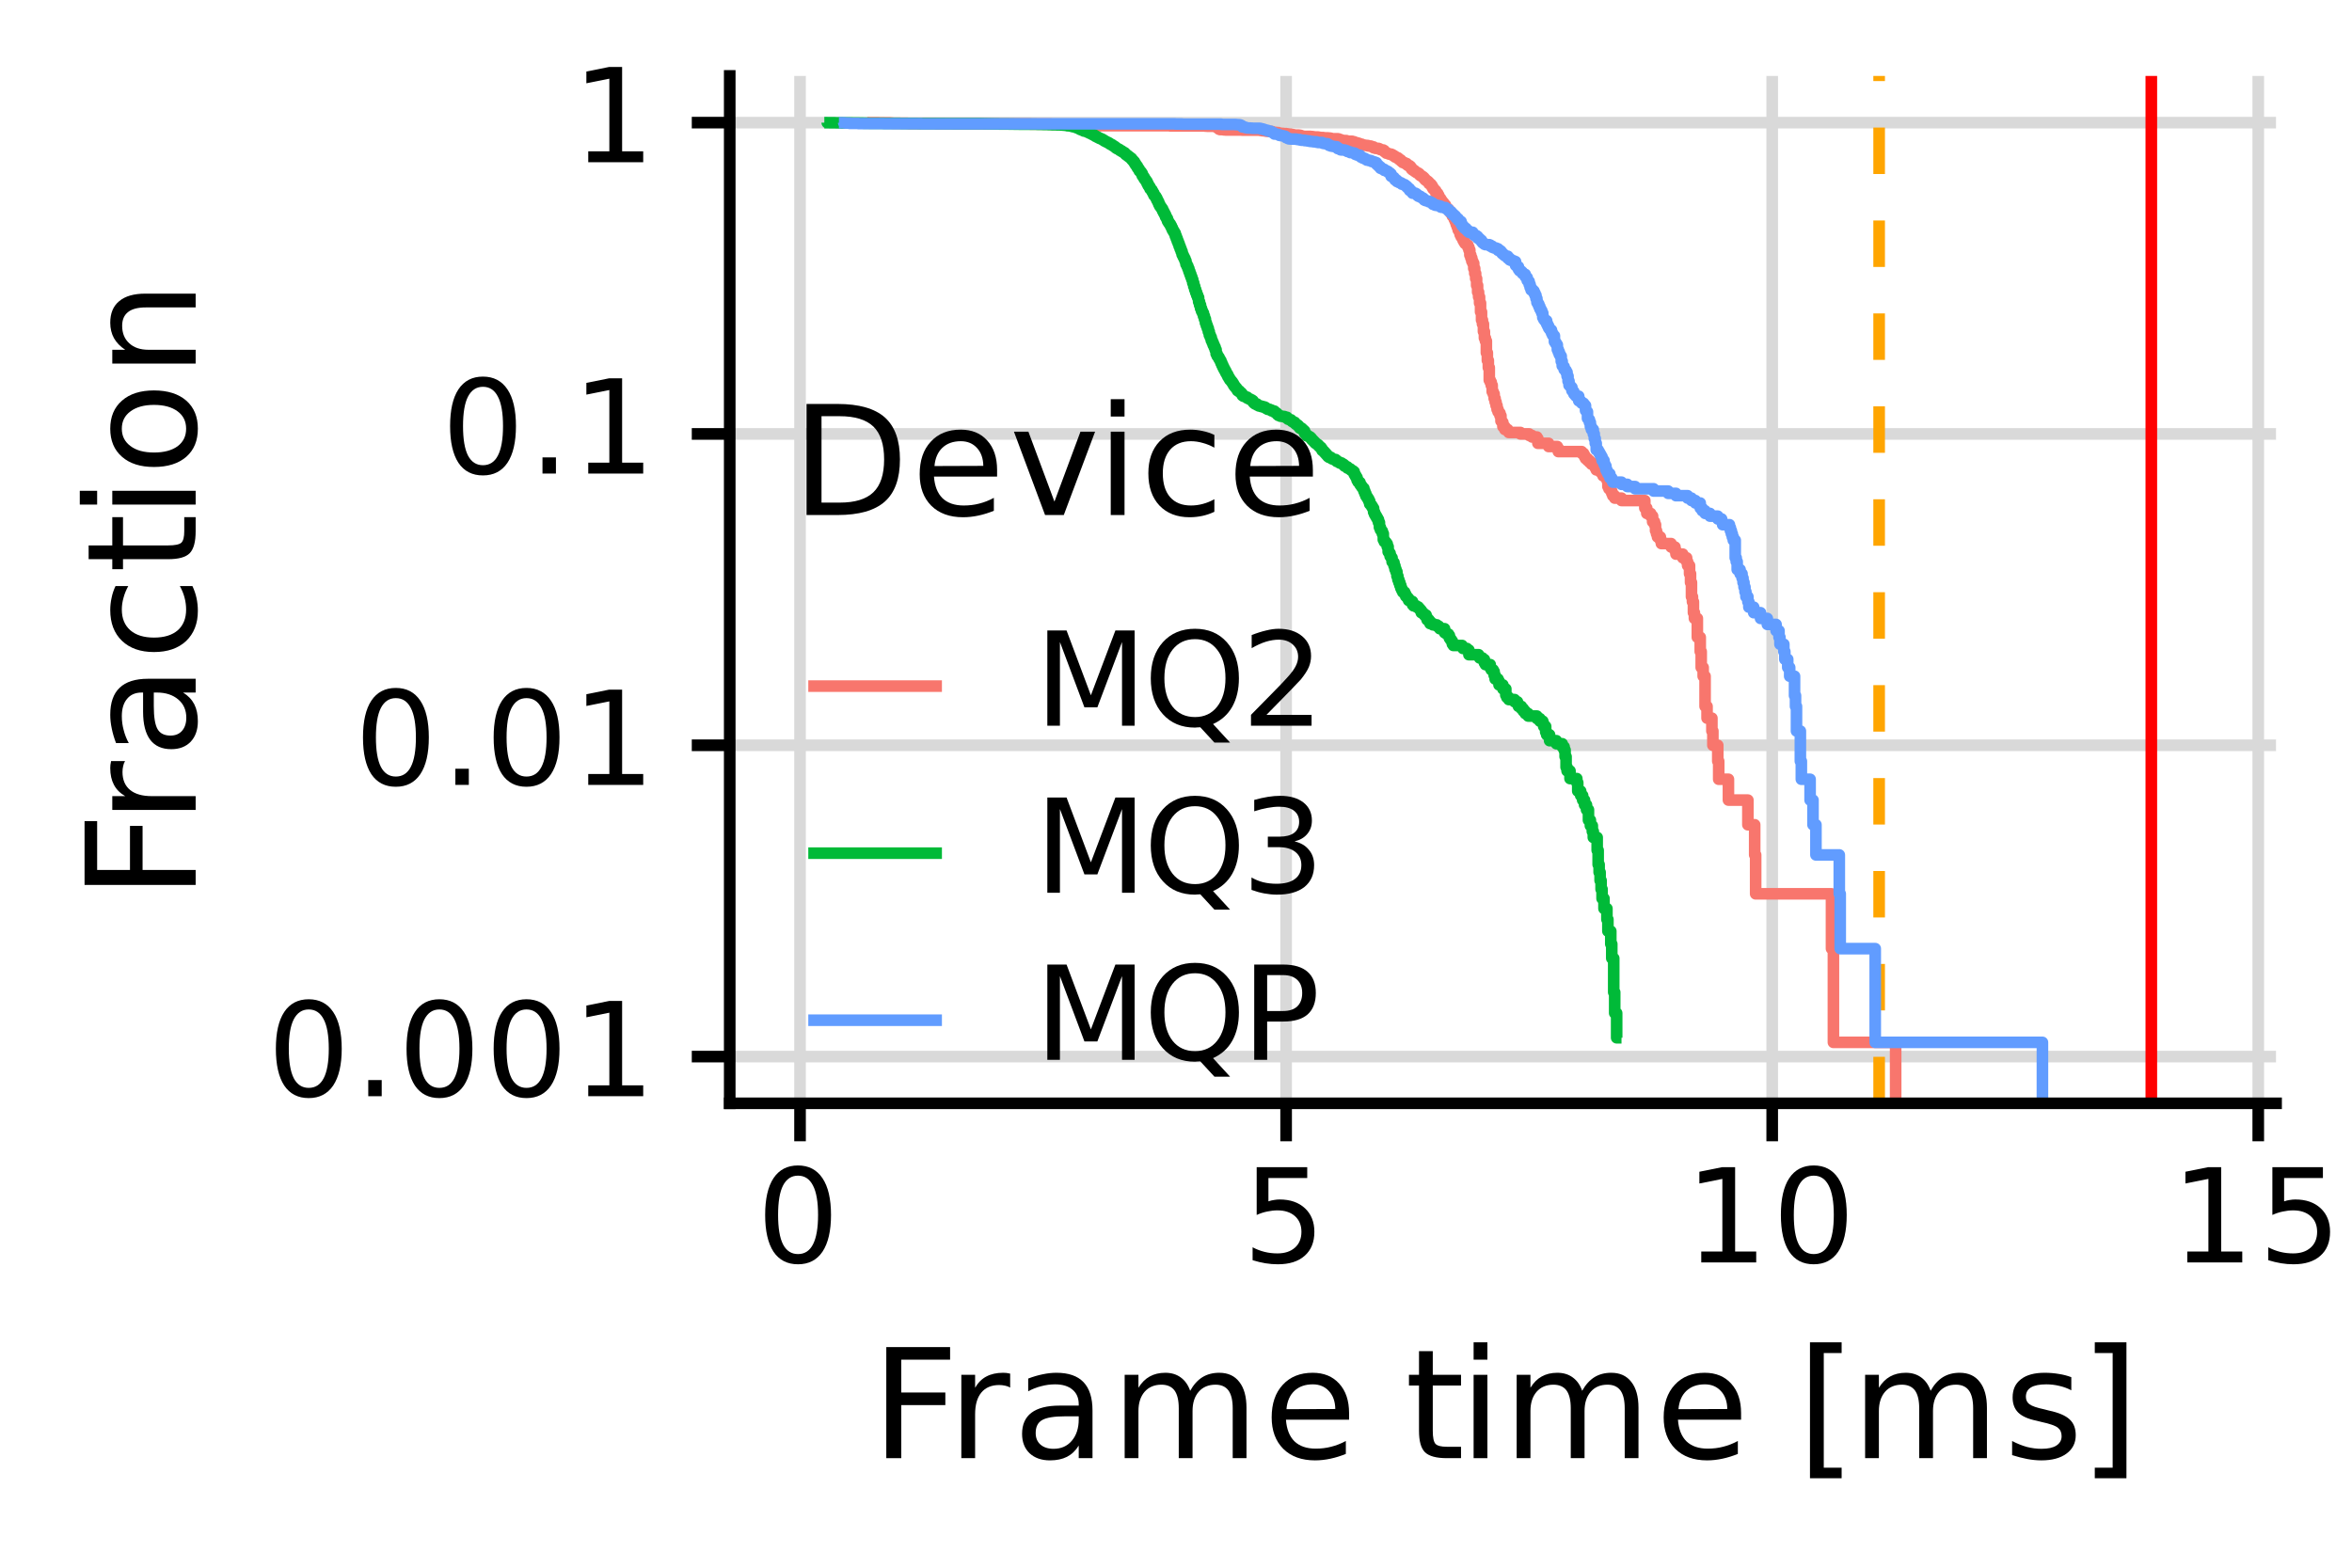 <?xml version="1.0" encoding="UTF-8"?>
<svg xmlns="http://www.w3.org/2000/svg" xmlns:xlink="http://www.w3.org/1999/xlink" width="216pt" height="144pt" viewBox="0 0 216 144" version="1.1">
<defs>
<g>
<symbol overflow="visible" id="glyph0-0">
<path style="stroke:none;" d="M 0.594 2.125 L 0.594 -8.469 L 6.594 -8.469 L 6.594 2.125 Z M 1.266 1.453 L 5.938 1.453 L 5.938 -7.781 L 1.266 -7.781 Z M 1.266 1.453 "/>
</symbol>
<symbol overflow="visible" id="glyph0-1">
<path style="stroke:none;" d="M 3.812 -7.969 C 3.207 -7.969 2.75 -7.664 2.438 -7.062 C 2.133 -6.469 1.984 -5.566 1.984 -4.359 C 1.984 -3.16 2.133 -2.258 2.438 -1.656 C 2.75 -1.062 3.207 -0.766 3.812 -0.766 C 4.426 -0.766 4.883 -1.062 5.188 -1.656 C 5.5 -2.258 5.656 -3.16 5.656 -4.359 C 5.656 -5.566 5.5 -6.469 5.188 -7.062 C 4.883 -7.664 4.426 -7.969 3.812 -7.969 Z M 3.812 -8.906 C 4.789 -8.906 5.539 -8.516 6.062 -7.734 C 6.582 -6.961 6.844 -5.836 6.844 -4.359 C 6.844 -2.891 6.582 -1.766 6.062 -0.984 C 5.539 -0.211 4.789 0.172 3.812 0.172 C 2.832 0.172 2.082 -0.211 1.562 -0.984 C 1.051 -1.766 0.797 -2.891 0.797 -4.359 C 0.797 -5.836 1.051 -6.961 1.562 -7.734 C 2.082 -8.516 2.832 -8.906 3.812 -8.906 Z M 3.812 -8.906 "/>
</symbol>
<symbol overflow="visible" id="glyph0-2">
<path style="stroke:none;" d="M 1.281 -1.484 L 2.516 -1.484 L 2.516 0 L 1.281 0 Z M 1.281 -1.484 "/>
</symbol>
<symbol overflow="visible" id="glyph0-3">
<path style="stroke:none;" d="M 1.484 -1 L 3.422 -1 L 3.422 -7.672 L 1.312 -7.25 L 1.312 -8.328 L 3.406 -8.75 L 4.594 -8.75 L 4.594 -1 L 6.531 -1 L 6.531 0 L 1.484 0 Z M 1.484 -1 "/>
</symbol>
<symbol overflow="visible" id="glyph0-4">
<path style="stroke:none;" d="M 1.297 -8.75 L 5.938 -8.75 L 5.938 -7.75 L 2.375 -7.75 L 2.375 -5.609 C 2.551 -5.672 2.723 -5.711 2.891 -5.734 C 3.066 -5.766 3.238 -5.781 3.406 -5.781 C 4.383 -5.781 5.16 -5.508 5.734 -4.969 C 6.305 -4.438 6.594 -3.719 6.594 -2.812 C 6.594 -1.863 6.297 -1.129 5.703 -0.609 C 5.117 -0.086 4.297 0.172 3.234 0.172 C 2.859 0.172 2.477 0.141 2.094 0.078 C 1.719 0.016 1.328 -0.078 0.922 -0.203 L 0.922 -1.391 C 1.273 -1.203 1.641 -1.062 2.016 -0.969 C 2.391 -0.875 2.785 -0.828 3.203 -0.828 C 3.879 -0.828 4.414 -1.004 4.812 -1.359 C 5.207 -1.711 5.406 -2.195 5.406 -2.812 C 5.406 -3.414 5.207 -3.895 4.812 -4.25 C 4.414 -4.602 3.879 -4.781 3.203 -4.781 C 2.891 -4.781 2.57 -4.742 2.25 -4.672 C 1.938 -4.609 1.617 -4.504 1.297 -4.359 Z M 1.297 -8.75 "/>
</symbol>
<symbol overflow="visible" id="glyph0-5">
<path style="stroke:none;" d="M 1.172 -8.75 L 2.938 -8.75 L 5.172 -2.797 L 7.422 -8.75 L 9.188 -8.75 L 9.188 0 L 8.031 0 L 8.031 -7.688 L 5.766 -1.688 L 4.578 -1.688 L 2.328 -7.688 L 2.328 0 L 1.172 0 Z M 1.172 -8.75 "/>
</symbol>
<symbol overflow="visible" id="glyph0-6">
<path style="stroke:none;" d="M 4.734 -7.953 C 3.867 -7.953 3.18 -7.629 2.672 -6.984 C 2.172 -6.348 1.922 -5.473 1.922 -4.359 C 1.922 -3.266 2.172 -2.395 2.672 -1.75 C 3.18 -1.113 3.867 -0.797 4.734 -0.797 C 5.586 -0.797 6.266 -1.113 6.766 -1.75 C 7.273 -2.395 7.531 -3.266 7.531 -4.359 C 7.531 -5.473 7.273 -6.348 6.766 -6.984 C 6.266 -7.629 5.586 -7.953 4.734 -7.953 Z M 6.391 -0.156 L 7.953 1.547 L 6.516 1.547 L 5.219 0.141 C 5.094 0.148 4.992 0.156 4.922 0.156 C 4.859 0.164 4.797 0.172 4.734 0.172 C 3.504 0.172 2.52 -0.238 1.781 -1.062 C 1.039 -1.883 0.672 -2.984 0.672 -4.359 C 0.672 -5.742 1.039 -6.848 1.781 -7.672 C 2.52 -8.492 3.504 -8.906 4.734 -8.906 C 5.953 -8.906 6.926 -8.492 7.656 -7.672 C 8.395 -6.848 8.766 -5.742 8.766 -4.359 C 8.766 -3.348 8.562 -2.477 8.156 -1.75 C 7.75 -1.031 7.16 -0.5 6.391 -0.156 Z M 6.391 -0.156 "/>
</symbol>
<symbol overflow="visible" id="glyph0-7">
<path style="stroke:none;" d="M 2.297 -1 L 6.438 -1 L 6.438 0 L 0.875 0 L 0.875 -1 C 1.32 -1.457 1.93 -2.078 2.703 -2.859 C 3.484 -3.648 3.973 -4.16 4.172 -4.391 C 4.555 -4.805 4.82 -5.16 4.969 -5.453 C 5.125 -5.754 5.203 -6.047 5.203 -6.328 C 5.203 -6.797 5.035 -7.176 4.703 -7.469 C 4.379 -7.758 3.957 -7.906 3.438 -7.906 C 3.062 -7.906 2.664 -7.844 2.25 -7.719 C 1.844 -7.594 1.406 -7.395 0.938 -7.125 L 0.938 -8.328 C 1.414 -8.516 1.859 -8.656 2.266 -8.75 C 2.68 -8.852 3.062 -8.906 3.406 -8.906 C 4.312 -8.906 5.035 -8.676 5.578 -8.219 C 6.117 -7.77 6.391 -7.164 6.391 -6.406 C 6.391 -6.051 6.32 -5.711 6.188 -5.391 C 6.051 -5.066 5.805 -4.688 5.453 -4.25 C 5.348 -4.133 5.035 -3.805 4.516 -3.266 C 3.992 -2.723 3.254 -1.969 2.297 -1 Z M 2.297 -1 "/>
</symbol>
<symbol overflow="visible" id="glyph0-8">
<path style="stroke:none;" d="M 4.875 -4.719 C 5.438 -4.594 5.875 -4.336 6.188 -3.953 C 6.508 -3.578 6.672 -3.109 6.672 -2.547 C 6.672 -1.68 6.375 -1.008 5.781 -0.531 C 5.188 -0.062 4.344 0.172 3.25 0.172 C 2.883 0.172 2.504 0.133 2.109 0.062 C 1.723 -0.008 1.328 -0.117 0.922 -0.266 L 0.922 -1.406 C 1.242 -1.219 1.598 -1.07 1.984 -0.969 C 2.379 -0.875 2.789 -0.828 3.219 -0.828 C 3.957 -0.828 4.52 -0.973 4.906 -1.266 C 5.301 -1.555 5.5 -1.984 5.5 -2.547 C 5.5 -3.055 5.316 -3.457 4.953 -3.75 C 4.586 -4.039 4.086 -4.188 3.453 -4.188 L 2.422 -4.188 L 2.422 -5.156 L 3.5 -5.156 C 4.07 -5.156 4.516 -5.27 4.828 -5.5 C 5.141 -5.738 5.297 -6.078 5.297 -6.516 C 5.297 -6.961 5.133 -7.305 4.812 -7.547 C 4.5 -7.785 4.047 -7.906 3.453 -7.906 C 3.117 -7.906 2.766 -7.867 2.391 -7.797 C 2.023 -7.734 1.617 -7.629 1.172 -7.484 L 1.172 -8.531 C 1.629 -8.656 2.051 -8.75 2.438 -8.812 C 2.832 -8.875 3.203 -8.906 3.547 -8.906 C 4.453 -8.906 5.164 -8.703 5.688 -8.297 C 6.207 -7.891 6.469 -7.336 6.469 -6.641 C 6.469 -6.148 6.328 -5.738 6.047 -5.406 C 5.773 -5.07 5.383 -4.844 4.875 -4.719 Z M 4.875 -4.719 "/>
</symbol>
<symbol overflow="visible" id="glyph0-9">
<path style="stroke:none;" d="M 2.359 -7.781 L 2.359 -4.484 L 3.844 -4.484 C 4.395 -4.484 4.82 -4.625 5.125 -4.906 C 5.426 -5.195 5.578 -5.609 5.578 -6.141 C 5.578 -6.66 5.426 -7.062 5.125 -7.344 C 4.82 -7.633 4.395 -7.781 3.844 -7.781 Z M 1.172 -8.75 L 3.844 -8.75 C 4.832 -8.75 5.578 -8.523 6.078 -8.078 C 6.578 -7.641 6.828 -6.992 6.828 -6.141 C 6.828 -5.273 6.578 -4.617 6.078 -4.172 C 5.578 -3.734 4.832 -3.516 3.844 -3.516 L 2.359 -3.516 L 2.359 0 L 1.172 0 Z M 1.172 -8.75 "/>
</symbol>
<symbol overflow="visible" id="glyph1-0">
<path style="stroke:none;" d="M 0.703 2.469 L 0.703 -9.875 L 7.703 -9.875 L 7.703 2.469 Z M 1.484 1.703 L 6.922 1.703 L 6.922 -9.078 L 1.484 -9.078 Z M 1.484 1.703 "/>
</symbol>
<symbol overflow="visible" id="glyph1-1">
<path style="stroke:none;" d="M 1.375 -10.203 L 7.234 -10.203 L 7.234 -9.047 L 2.75 -9.047 L 2.75 -6.031 L 6.797 -6.031 L 6.797 -4.875 L 2.75 -4.875 L 2.75 0 L 1.375 0 Z M 1.375 -10.203 "/>
</symbol>
<symbol overflow="visible" id="glyph1-2">
<path style="stroke:none;" d="M 5.75 -6.484 C 5.613 -6.566 5.461 -6.625 5.297 -6.656 C 5.129 -6.695 4.945 -6.719 4.75 -6.719 C 4.031 -6.719 3.477 -6.484 3.094 -6.016 C 2.719 -5.555 2.531 -4.895 2.531 -4.031 L 2.531 0 L 1.266 0 L 1.266 -7.656 L 2.531 -7.656 L 2.531 -6.469 C 2.801 -6.938 3.145 -7.281 3.562 -7.5 C 3.988 -7.727 4.504 -7.844 5.109 -7.844 C 5.203 -7.844 5.301 -7.836 5.406 -7.828 C 5.508 -7.816 5.625 -7.797 5.75 -7.766 Z M 5.75 -6.484 "/>
</symbol>
<symbol overflow="visible" id="glyph1-3">
<path style="stroke:none;" d="M 4.797 -3.844 C 3.785 -3.844 3.082 -3.727 2.688 -3.5 C 2.289 -3.27 2.094 -2.875 2.094 -2.312 C 2.094 -1.863 2.238 -1.508 2.531 -1.25 C 2.832 -0.988 3.234 -0.859 3.734 -0.859 C 4.43 -0.859 4.988 -1.102 5.406 -1.594 C 5.832 -2.094 6.047 -2.75 6.047 -3.562 L 6.047 -3.844 Z M 7.312 -4.375 L 7.312 0 L 6.047 0 L 6.047 -1.156 C 5.766 -0.695 5.406 -0.352 4.969 -0.125 C 4.539 0.094 4.02 0.203 3.406 0.203 C 2.625 0.203 2 -0.016 1.531 -0.453 C 1.07 -0.898 0.844 -1.492 0.844 -2.234 C 0.844 -3.086 1.129 -3.734 1.703 -4.172 C 2.285 -4.609 3.145 -4.828 4.281 -4.828 L 6.047 -4.828 L 6.047 -4.953 C 6.047 -5.535 5.852 -5.984 5.469 -6.297 C 5.094 -6.617 4.562 -6.781 3.875 -6.781 C 3.438 -6.781 3.008 -6.723 2.594 -6.609 C 2.176 -6.504 1.781 -6.348 1.406 -6.141 L 1.406 -7.312 C 1.863 -7.488 2.305 -7.617 2.734 -7.703 C 3.172 -7.797 3.594 -7.844 4 -7.844 C 5.113 -7.844 5.941 -7.555 6.484 -6.984 C 7.035 -6.41 7.312 -5.539 7.312 -4.375 Z M 7.312 -4.375 "/>
</symbol>
<symbol overflow="visible" id="glyph1-4">
<path style="stroke:none;" d="M 7.281 -6.188 C 7.594 -6.75 7.969 -7.164 8.406 -7.438 C 8.844 -7.707 9.359 -7.844 9.953 -7.844 C 10.754 -7.844 11.367 -7.562 11.797 -7 C 12.234 -6.445 12.453 -5.656 12.453 -4.625 L 12.453 0 L 11.188 0 L 11.188 -4.578 C 11.188 -5.316 11.055 -5.863 10.797 -6.219 C 10.535 -6.57 10.141 -6.75 9.609 -6.75 C 8.953 -6.75 8.438 -6.531 8.062 -6.094 C 7.688 -5.664 7.5 -5.078 7.5 -4.328 L 7.5 0 L 6.234 0 L 6.234 -4.578 C 6.234 -5.316 6.102 -5.863 5.844 -6.219 C 5.582 -6.57 5.18 -6.75 4.641 -6.75 C 3.992 -6.75 3.477 -6.531 3.094 -6.094 C 2.719 -5.656 2.531 -5.066 2.531 -4.328 L 2.531 0 L 1.266 0 L 1.266 -7.656 L 2.531 -7.656 L 2.531 -6.469 C 2.82 -6.938 3.164 -7.281 3.562 -7.5 C 3.969 -7.727 4.445 -7.844 5 -7.844 C 5.551 -7.844 6.02 -7.703 6.406 -7.422 C 6.801 -7.141 7.094 -6.727 7.281 -6.188 Z M 7.281 -6.188 "/>
</symbol>
<symbol overflow="visible" id="glyph1-5">
<path style="stroke:none;" d="M 7.875 -4.141 L 7.875 -3.531 L 2.078 -3.531 C 2.141 -2.664 2.398 -2.004 2.859 -1.547 C 3.328 -1.098 3.977 -0.875 4.812 -0.875 C 5.301 -0.875 5.77 -0.93 6.219 -1.047 C 6.676 -1.16 7.129 -1.336 7.578 -1.578 L 7.578 -0.391 C 7.117 -0.203 6.648 -0.055 6.172 0.047 C 5.703 0.148 5.227 0.203 4.75 0.203 C 3.52 0.203 2.547 -0.148 1.828 -0.859 C 1.117 -1.578 0.766 -2.539 0.766 -3.75 C 0.766 -5.008 1.102 -6.004 1.781 -6.734 C 2.457 -7.473 3.375 -7.844 4.531 -7.844 C 5.562 -7.844 6.375 -7.508 6.969 -6.844 C 7.57 -6.188 7.875 -5.285 7.875 -4.141 Z M 6.609 -4.516 C 6.598 -5.203 6.406 -5.75 6.031 -6.156 C 5.656 -6.57 5.16 -6.781 4.547 -6.781 C 3.836 -6.781 3.27 -6.578 2.844 -6.172 C 2.426 -5.773 2.188 -5.219 2.125 -4.5 Z M 6.609 -4.516 "/>
</symbol>
<symbol overflow="visible" id="glyph1-6">
<path style="stroke:none;" d=""/>
</symbol>
<symbol overflow="visible" id="glyph1-7">
<path style="stroke:none;" d="M 2.562 -9.828 L 2.562 -7.656 L 5.156 -7.656 L 5.156 -6.672 L 2.562 -6.672 L 2.562 -2.516 C 2.562 -1.898 2.645 -1.5 2.812 -1.312 C 2.988 -1.133 3.336 -1.047 3.859 -1.047 L 5.156 -1.047 L 5.156 0 L 3.859 0 C 2.891 0 2.219 -0.18 1.844 -0.547 C 1.477 -0.91 1.297 -1.566 1.297 -2.516 L 1.297 -6.672 L 0.375 -6.672 L 0.375 -7.656 L 1.297 -7.656 L 1.297 -9.828 Z M 2.562 -9.828 "/>
</symbol>
<symbol overflow="visible" id="glyph1-8">
<path style="stroke:none;" d="M 1.312 -7.656 L 2.578 -7.656 L 2.578 0 L 1.312 0 Z M 1.312 -10.641 L 2.578 -10.641 L 2.578 -9.047 L 1.312 -9.047 Z M 1.312 -10.641 "/>
</symbol>
<symbol overflow="visible" id="glyph1-9">
<path style="stroke:none;" d="M 1.203 -10.641 L 4.109 -10.641 L 4.109 -9.656 L 2.469 -9.656 L 2.469 0.875 L 4.109 0.875 L 4.109 1.844 L 1.203 1.844 Z M 1.203 -10.641 "/>
</symbol>
<symbol overflow="visible" id="glyph1-10">
<path style="stroke:none;" d="M 6.203 -7.438 L 6.203 -6.234 C 5.848 -6.422 5.477 -6.555 5.094 -6.641 C 4.707 -6.734 4.312 -6.781 3.906 -6.781 C 3.281 -6.781 2.812 -6.688 2.5 -6.5 C 2.188 -6.312 2.031 -6.023 2.031 -5.641 C 2.031 -5.348 2.141 -5.117 2.359 -4.953 C 2.586 -4.785 3.039 -4.629 3.719 -4.484 L 4.141 -4.375 C 5.035 -4.188 5.672 -3.914 6.047 -3.562 C 6.422 -3.219 6.609 -2.734 6.609 -2.109 C 6.609 -1.398 6.328 -0.836 5.766 -0.422 C 5.203 -0.004 4.43 0.203 3.453 0.203 C 3.035 0.203 2.602 0.16 2.156 0.078 C 1.719 -0.004 1.254 -0.125 0.766 -0.281 L 0.766 -1.578 C 1.223 -1.336 1.676 -1.156 2.125 -1.031 C 2.582 -0.914 3.031 -0.859 3.469 -0.859 C 4.062 -0.859 4.516 -0.957 4.828 -1.156 C 5.148 -1.363 5.312 -1.648 5.312 -2.016 C 5.312 -2.359 5.195 -2.617 4.969 -2.797 C 4.738 -2.984 4.234 -3.16 3.453 -3.328 L 3.016 -3.438 C 2.242 -3.594 1.68 -3.844 1.328 -4.188 C 0.984 -4.531 0.812 -4.992 0.812 -5.578 C 0.812 -6.305 1.066 -6.863 1.578 -7.25 C 2.086 -7.645 2.812 -7.844 3.75 -7.844 C 4.219 -7.844 4.656 -7.805 5.062 -7.734 C 5.477 -7.672 5.859 -7.57 6.203 -7.438 Z M 6.203 -7.438 "/>
</symbol>
<symbol overflow="visible" id="glyph1-11">
<path style="stroke:none;" d="M 4.266 -10.641 L 4.266 1.844 L 1.359 1.844 L 1.359 0.875 L 3 0.875 L 3 -9.656 L 1.359 -9.656 L 1.359 -10.641 Z M 4.266 -10.641 "/>
</symbol>
<symbol overflow="visible" id="glyph1-12">
<path style="stroke:none;" d="M 2.75 -9.078 L 2.75 -1.141 L 4.422 -1.141 C 5.828 -1.141 6.859 -1.457 7.516 -2.094 C 8.172 -2.727 8.5 -3.734 8.5 -5.109 C 8.5 -6.484 8.172 -7.488 7.516 -8.125 C 6.859 -8.758 5.828 -9.078 4.422 -9.078 Z M 1.375 -10.203 L 4.219 -10.203 C 6.188 -10.203 7.633 -9.789 8.562 -8.969 C 9.488 -8.145 9.953 -6.859 9.953 -5.109 C 9.953 -3.348 9.488 -2.055 8.562 -1.234 C 7.633 -0.41 6.188 0 4.219 0 L 1.375 0 Z M 1.375 -10.203 "/>
</symbol>
<symbol overflow="visible" id="glyph1-13">
<path style="stroke:none;" d="M 0.422 -7.656 L 1.75 -7.656 L 4.141 -1.234 L 6.531 -7.656 L 7.875 -7.656 L 5 0 L 3.281 0 Z M 0.422 -7.656 "/>
</symbol>
<symbol overflow="visible" id="glyph1-14">
<path style="stroke:none;" d="M 6.828 -7.359 L 6.828 -6.188 C 6.473 -6.383 6.113 -6.531 5.75 -6.625 C 5.395 -6.727 5.035 -6.781 4.672 -6.781 C 3.859 -6.781 3.223 -6.52 2.766 -6 C 2.316 -5.477 2.094 -4.754 2.094 -3.828 C 2.094 -2.891 2.316 -2.16 2.766 -1.641 C 3.223 -1.129 3.859 -0.875 4.672 -0.875 C 5.035 -0.875 5.395 -0.922 5.75 -1.016 C 6.113 -1.109 6.473 -1.254 6.828 -1.453 L 6.828 -0.297 C 6.473 -0.129 6.109 -0.004 5.734 0.078 C 5.359 0.16 4.961 0.203 4.547 0.203 C 3.391 0.203 2.469 -0.156 1.781 -0.875 C 1.102 -1.602 0.766 -2.586 0.766 -3.828 C 0.766 -5.066 1.109 -6.047 1.797 -6.766 C 2.484 -7.484 3.426 -7.844 4.625 -7.844 C 5.008 -7.844 5.383 -7.801 5.75 -7.719 C 6.125 -7.645 6.484 -7.523 6.828 -7.359 Z M 6.828 -7.359 "/>
</symbol>
<symbol overflow="visible" id="glyph2-0">
<path style="stroke:none;" d="M 2.469 -0.703 L -9.875 -0.703 L -9.875 -7.703 L 2.469 -7.703 Z M 1.703 -1.484 L 1.703 -6.922 L -9.078 -6.922 L -9.078 -1.484 Z M 1.703 -1.484 "/>
</symbol>
<symbol overflow="visible" id="glyph2-1">
<path style="stroke:none;" d="M -10.203 -1.375 L -10.203 -7.234 L -9.047 -7.234 L -9.047 -2.75 L -6.031 -2.75 L -6.031 -6.797 L -4.875 -6.797 L -4.875 -2.75 L 0 -2.75 L 0 -1.375 Z M -10.203 -1.375 "/>
</symbol>
<symbol overflow="visible" id="glyph2-2">
<path style="stroke:none;" d="M -6.484 -5.75 C -6.566 -5.613 -6.625 -5.461 -6.656 -5.297 C -6.695 -5.129 -6.719 -4.945 -6.719 -4.75 C -6.719 -4.031 -6.484 -3.477 -6.016 -3.094 C -5.555 -2.719 -4.895 -2.531 -4.031 -2.531 L 0 -2.531 L 0 -1.266 L -7.656 -1.266 L -7.656 -2.531 L -6.469 -2.531 C -6.938 -2.801 -7.281 -3.145 -7.5 -3.562 C -7.727 -3.988 -7.844 -4.504 -7.844 -5.109 C -7.844 -5.203 -7.836 -5.301 -7.828 -5.406 C -7.816 -5.508 -7.797 -5.625 -7.766 -5.75 Z M -6.484 -5.75 "/>
</symbol>
<symbol overflow="visible" id="glyph2-3">
<path style="stroke:none;" d="M -3.844 -4.797 C -3.844 -3.785 -3.727 -3.082 -3.5 -2.688 C -3.27 -2.289 -2.875 -2.094 -2.312 -2.094 C -1.863 -2.094 -1.508 -2.238 -1.25 -2.531 C -0.988 -2.832 -0.859 -3.234 -0.859 -3.734 C -0.859 -4.43 -1.102 -4.988 -1.594 -5.406 C -2.094 -5.832 -2.75 -6.047 -3.562 -6.047 L -3.844 -6.047 Z M -4.375 -7.312 L 0 -7.312 L 0 -6.047 L -1.156 -6.047 C -0.695 -5.766 -0.352 -5.406 -0.125 -4.969 C 0.094 -4.539 0.203 -4.02 0.203 -3.406 C 0.203 -2.625 -0.016 -2 -0.453 -1.531 C -0.898 -1.07 -1.492 -0.844 -2.234 -0.844 C -3.086 -0.844 -3.734 -1.129 -4.172 -1.703 C -4.609 -2.285 -4.828 -3.145 -4.828 -4.281 L -4.828 -6.047 L -4.953 -6.047 C -5.535 -6.047 -5.984 -5.852 -6.297 -5.469 C -6.617 -5.094 -6.781 -4.562 -6.781 -3.875 C -6.781 -3.438 -6.723 -3.008 -6.609 -2.594 C -6.504 -2.176 -6.348 -1.781 -6.141 -1.406 L -7.312 -1.406 C -7.488 -1.863 -7.617 -2.305 -7.703 -2.734 C -7.797 -3.172 -7.844 -3.594 -7.844 -4 C -7.844 -5.113 -7.555 -5.941 -6.984 -6.484 C -6.41 -7.035 -5.539 -7.312 -4.375 -7.312 Z M -4.375 -7.312 "/>
</symbol>
<symbol overflow="visible" id="glyph2-4">
<path style="stroke:none;" d="M -7.359 -6.828 L -6.188 -6.828 C -6.383 -6.473 -6.531 -6.113 -6.625 -5.75 C -6.727 -5.395 -6.781 -5.035 -6.781 -4.672 C -6.781 -3.859 -6.52 -3.223 -6 -2.766 C -5.477 -2.316 -4.754 -2.094 -3.828 -2.094 C -2.891 -2.094 -2.16 -2.316 -1.641 -2.766 C -1.129 -3.223 -0.875 -3.859 -0.875 -4.672 C -0.875 -5.035 -0.922 -5.395 -1.016 -5.75 C -1.109 -6.113 -1.254 -6.473 -1.453 -6.828 L -0.297 -6.828 C -0.129 -6.473 -0.004 -6.109 0.078 -5.734 C 0.16 -5.359 0.203 -4.961 0.203 -4.547 C 0.203 -3.391 -0.156 -2.469 -0.875 -1.781 C -1.602 -1.102 -2.586 -0.766 -3.828 -0.766 C -5.066 -0.766 -6.047 -1.109 -6.766 -1.797 C -7.484 -2.484 -7.844 -3.426 -7.844 -4.625 C -7.844 -5.008 -7.801 -5.383 -7.719 -5.75 C -7.645 -6.125 -7.523 -6.484 -7.359 -6.828 Z M -7.359 -6.828 "/>
</symbol>
<symbol overflow="visible" id="glyph2-5">
<path style="stroke:none;" d="M -9.828 -2.562 L -7.656 -2.562 L -7.656 -5.156 L -6.672 -5.156 L -6.672 -2.562 L -2.516 -2.562 C -1.898 -2.562 -1.5 -2.645 -1.312 -2.812 C -1.133 -2.988 -1.047 -3.336 -1.047 -3.859 L -1.047 -5.156 L 0 -5.156 L 0 -3.859 C 0 -2.891 -0.18 -2.219 -0.547 -1.844 C -0.91 -1.477 -1.566 -1.297 -2.516 -1.297 L -6.672 -1.297 L -6.672 -0.375 L -7.656 -0.375 L -7.656 -1.297 L -9.828 -1.297 Z M -9.828 -2.562 "/>
</symbol>
<symbol overflow="visible" id="glyph2-6">
<path style="stroke:none;" d="M -7.656 -1.312 L -7.656 -2.578 L 0 -2.578 L 0 -1.312 Z M -10.641 -1.312 L -10.641 -2.578 L -9.047 -2.578 L -9.047 -1.312 Z M -10.641 -1.312 "/>
</symbol>
<symbol overflow="visible" id="glyph2-7">
<path style="stroke:none;" d="M -6.781 -4.281 C -6.781 -3.613 -6.516 -3.082 -5.984 -2.688 C -5.461 -2.289 -4.742 -2.094 -3.828 -2.094 C -2.91 -2.094 -2.188 -2.285 -1.656 -2.672 C -1.133 -3.066 -0.875 -3.602 -0.875 -4.281 C -0.875 -4.957 -1.133 -5.488 -1.656 -5.875 C -2.188 -6.27 -2.91 -6.469 -3.828 -6.469 C -4.734 -6.469 -5.453 -6.27 -5.984 -5.875 C -6.516 -5.488 -6.781 -4.957 -6.781 -4.281 Z M -7.844 -4.281 C -7.844 -5.375 -7.484 -6.234 -6.766 -6.859 C -6.055 -7.484 -5.078 -7.797 -3.828 -7.797 C -2.566 -7.797 -1.578 -7.484 -0.859 -6.859 C -0.148 -6.234 0.203 -5.375 0.203 -4.281 C 0.203 -3.188 -0.148 -2.328 -0.859 -1.703 C -1.578 -1.078 -2.566 -0.766 -3.828 -0.766 C -5.078 -0.766 -6.055 -1.078 -6.766 -1.703 C -7.484 -2.328 -7.844 -3.188 -7.844 -4.281 Z M -7.844 -4.281 "/>
</symbol>
<symbol overflow="visible" id="glyph2-8">
<path style="stroke:none;" d="M -4.625 -7.688 L 0 -7.688 L 0 -6.422 L -4.578 -6.422 C -5.305 -6.422 -5.848 -6.281 -6.203 -6 C -6.566 -5.719 -6.75 -5.297 -6.75 -4.734 C -6.75 -4.055 -6.531 -3.52 -6.094 -3.125 C -5.664 -2.727 -5.078 -2.531 -4.328 -2.531 L 0 -2.531 L 0 -1.266 L -7.656 -1.266 L -7.656 -2.531 L -6.469 -2.531 C -6.926 -2.832 -7.27 -3.188 -7.5 -3.594 C -7.727 -4.008 -7.844 -4.484 -7.844 -5.016 C -7.844 -5.891 -7.566 -6.551 -7.016 -7 C -6.473 -7.457 -5.676 -7.688 -4.625 -7.688 Z M -4.625 -7.688 "/>
</symbol>
</g>
<clipPath id="clip1">
  <path d="M 67.016 96 L 209.023 96 L 209.023 98 L 67.016 98 Z M 67.016 96 "/>
</clipPath>
<clipPath id="clip2">
  <path d="M 67.016 67 L 209.023 67 L 209.023 69 L 67.016 69 Z M 67.016 67 "/>
</clipPath>
<clipPath id="clip3">
  <path d="M 67.016 39 L 209.023 39 L 209.023 41 L 67.016 41 Z M 67.016 39 "/>
</clipPath>
<clipPath id="clip4">
  <path d="M 67.016 10 L 209.023 10 L 209.023 12 L 67.016 12 Z M 67.016 10 "/>
</clipPath>
<clipPath id="clip5">
  <path d="M 72 6.973 L 75 6.973 L 75 101.344 L 72 101.344 Z M 72 6.973 "/>
</clipPath>
<clipPath id="clip6">
  <path d="M 117 6.973 L 119 6.973 L 119 101.344 L 117 101.344 Z M 117 6.973 "/>
</clipPath>
<clipPath id="clip7">
  <path d="M 162 6.973 L 164 6.973 L 164 101.344 L 162 101.344 Z M 162 6.973 "/>
</clipPath>
<clipPath id="clip8">
  <path d="M 206 6.973 L 208 6.973 L 208 101.344 L 206 101.344 Z M 206 6.973 "/>
</clipPath>
<clipPath id="clip9">
  <path d="M 172 6.973 L 174 6.973 L 174 101.344 L 172 101.344 Z M 172 6.973 "/>
</clipPath>
<clipPath id="clip10">
  <path d="M 197 6.973 L 199 6.973 L 199 101.344 L 197 101.344 Z M 197 6.973 "/>
</clipPath>
<clipPath id="clip11">
  <path d="M 79 10 L 175 10 L 175 101.344 L 79 101.344 Z M 79 10 "/>
</clipPath>
<clipPath id="clip12">
  <path d="M 76 10 L 189 10 L 189 101.344 L 76 101.344 Z M 76 10 "/>
</clipPath>
</defs>
<g id="surface142">
<rect x="0" y="0" width="216" height="144" style="fill:rgb(100%,100%,100%);fill-opacity:1;stroke:none;"/>
<g clip-path="url(#clip1)" clip-rule="nonzero">
<path style="fill:none;stroke-width:1.067;stroke-linecap:butt;stroke-linejoin:round;stroke:rgb(85.098%,85.098%,85.098%);stroke-opacity:1;stroke-miterlimit:10;" d="M 67.016 97.055 L 209.027 97.055 "/>
</g>
<g clip-path="url(#clip2)" clip-rule="nonzero">
<path style="fill:none;stroke-width:1.067;stroke-linecap:butt;stroke-linejoin:round;stroke:rgb(85.098%,85.098%,85.098%);stroke-opacity:1;stroke-miterlimit:10;" d="M 67.016 68.457 L 209.027 68.457 "/>
</g>
<g clip-path="url(#clip3)" clip-rule="nonzero">
<path style="fill:none;stroke-width:1.067;stroke-linecap:butt;stroke-linejoin:round;stroke:rgb(85.098%,85.098%,85.098%);stroke-opacity:1;stroke-miterlimit:10;" d="M 67.016 39.859 L 209.027 39.859 "/>
</g>
<g clip-path="url(#clip4)" clip-rule="nonzero">
<path style="fill:none;stroke-width:1.067;stroke-linecap:butt;stroke-linejoin:round;stroke:rgb(85.098%,85.098%,85.098%);stroke-opacity:1;stroke-miterlimit:10;" d="M 67.016 11.262 L 209.027 11.262 "/>
</g>
<g clip-path="url(#clip5)" clip-rule="nonzero">
<path style="fill:none;stroke-width:1.067;stroke-linecap:butt;stroke-linejoin:round;stroke:rgb(85.098%,85.098%,85.098%);stroke-opacity:1;stroke-miterlimit:10;" d="M 73.473 101.344 L 73.473 6.973 "/>
</g>
<g clip-path="url(#clip6)" clip-rule="nonzero">
<path style="fill:none;stroke-width:1.067;stroke-linecap:butt;stroke-linejoin:round;stroke:rgb(85.098%,85.098%,85.098%);stroke-opacity:1;stroke-miterlimit:10;" d="M 118.113 101.344 L 118.113 6.973 "/>
</g>
<g clip-path="url(#clip7)" clip-rule="nonzero">
<path style="fill:none;stroke-width:1.067;stroke-linecap:butt;stroke-linejoin:round;stroke:rgb(85.098%,85.098%,85.098%);stroke-opacity:1;stroke-miterlimit:10;" d="M 162.754 101.344 L 162.754 6.973 "/>
</g>
<g clip-path="url(#clip8)" clip-rule="nonzero">
<path style="fill:none;stroke-width:1.067;stroke-linecap:butt;stroke-linejoin:round;stroke:rgb(85.098%,85.098%,85.098%);stroke-opacity:1;stroke-miterlimit:10;" d="M 207.391 101.344 L 207.391 6.973 "/>
</g>
<g clip-path="url(#clip9)" clip-rule="nonzero">
<path style="fill:none;stroke-width:1.067;stroke-linecap:butt;stroke-linejoin:round;stroke:rgb(100%,64.706%,0%);stroke-opacity:1;stroke-dasharray:4.268,4.268;stroke-miterlimit:10;" d="M 172.574 101.344 L 172.574 6.973 "/>
</g>
<g clip-path="url(#clip10)" clip-rule="nonzero">
<path style="fill:none;stroke-width:1.067;stroke-linecap:butt;stroke-linejoin:round;stroke:rgb(100%,0%,0%);stroke-opacity:1;stroke-miterlimit:10;" d="M 197.57 101.344 L 197.57 6.973 "/>
</g>
<g clip-path="url(#clip11)" clip-rule="nonzero">
<path style="fill:none;stroke-width:1.067;stroke-linecap:butt;stroke-linejoin:round;stroke:rgb(97.255%,46.275%,42.745%);stroke-opacity:1;stroke-miterlimit:10;" d="M 79.633 11.277 L 80.703 11.277 L 80.703 11.289 L 81.773 11.289 L 81.773 11.305 L 81.953 11.305 L 81.953 11.32 L 83.293 11.32 L 83.293 11.332 L 83.473 11.332 L 83.473 11.348 L 85.883 11.348 L 85.883 11.359 L 85.973 11.359 L 85.973 11.375 L 87.578 11.375 L 87.578 11.387 L 94.633 11.387 L 94.633 11.402 L 96.504 11.402 L 96.504 11.418 L 98.559 11.418 L 98.559 11.43 L 98.648 11.43 L 98.648 11.445 L 98.738 11.445 L 98.738 11.484 L 98.828 11.484 L 98.828 11.516 L 98.918 11.516 L 98.918 11.527 L 99.004 11.527 L 99.004 11.543 L 107.398 11.543 L 107.398 11.555 L 107.488 11.555 L 107.488 11.57 L 110.703 11.57 L 110.703 11.586 L 110.879 11.586 L 110.879 11.598 L 111.594 11.598 L 111.594 11.629 L 111.684 11.629 L 111.684 11.684 L 111.773 11.684 L 111.773 11.727 L 111.863 11.727 L 111.863 11.801 L 111.953 11.801 L 111.953 11.871 L 112.039 11.871 L 112.039 11.902 L 112.309 11.902 L 112.309 11.914 L 112.398 11.914 L 112.398 11.93 L 112.578 11.93 L 112.578 11.945 L 114.094 11.945 L 114.094 11.957 L 115.703 11.957 L 115.703 11.973 L 115.879 11.973 L 115.879 12.004 L 116.059 12.004 L 116.059 12.016 L 116.148 12.016 L 116.148 12.031 L 116.238 12.031 L 116.238 12.047 L 116.324 12.047 L 116.324 12.062 L 116.504 12.062 L 116.504 12.074 L 116.773 12.074 L 116.773 12.09 L 116.863 12.09 L 116.863 12.137 L 116.949 12.137 L 116.949 12.148 L 117.039 12.148 L 117.039 12.164 L 117.219 12.164 L 117.219 12.18 L 117.398 12.18 L 117.398 12.223 L 117.488 12.223 L 117.488 12.238 L 117.664 12.238 L 117.664 12.254 L 117.844 12.254 L 117.844 12.27 L 118.113 12.27 L 118.113 12.285 L 118.199 12.285 L 118.199 12.301 L 118.289 12.301 L 118.289 12.312 L 118.379 12.312 L 118.379 12.328 L 118.559 12.328 L 118.559 12.344 L 118.648 12.344 L 118.648 12.359 L 118.738 12.359 L 118.738 12.375 L 118.824 12.375 L 118.824 12.406 L 119.273 12.406 L 119.273 12.418 L 119.363 12.418 L 119.363 12.434 L 119.449 12.434 L 119.449 12.465 L 119.539 12.465 L 119.539 12.512 L 119.719 12.512 L 119.719 12.527 L 120.344 12.527 L 120.344 12.543 L 120.523 12.543 L 120.523 12.555 L 120.613 12.555 L 120.613 12.57 L 120.699 12.57 L 120.699 12.586 L 121.059 12.586 L 121.059 12.617 L 121.238 12.617 L 121.238 12.633 L 121.504 12.633 L 121.504 12.648 L 121.594 12.648 L 121.594 12.664 L 121.949 12.664 L 121.949 12.68 L 122.129 12.68 L 122.129 12.695 L 122.219 12.695 L 122.219 12.727 L 122.309 12.727 L 122.309 12.742 L 122.844 12.742 L 122.844 12.758 L 122.934 12.758 L 122.934 12.789 L 123.023 12.789 L 123.023 12.82 L 123.113 12.82 L 123.113 12.852 L 123.199 12.852 L 123.199 12.898 L 123.379 12.898 L 123.379 12.914 L 123.648 12.914 L 123.648 12.945 L 123.738 12.945 L 123.738 12.977 L 124.184 12.977 L 124.184 13.008 L 124.273 13.008 L 124.273 13.023 L 124.363 13.023 L 124.363 13.074 L 124.449 13.074 L 124.449 13.09 L 124.539 13.09 L 124.539 13.121 L 124.629 13.121 L 124.629 13.137 L 124.719 13.137 L 124.719 13.168 L 124.809 13.168 L 124.809 13.199 L 124.898 13.199 L 124.898 13.234 L 124.988 13.234 L 124.988 13.25 L 125.074 13.25 L 125.074 13.312 L 125.164 13.312 L 125.164 13.332 L 125.344 13.332 L 125.344 13.348 L 125.434 13.348 L 125.434 13.363 L 125.609 13.363 L 125.609 13.395 L 125.699 13.395 L 125.699 13.414 L 125.879 13.414 L 125.879 13.445 L 125.969 13.445 L 125.969 13.477 L 126.059 13.477 L 126.059 13.496 L 126.148 13.496 L 126.148 13.578 L 126.234 13.578 L 126.234 13.594 L 126.324 13.594 L 126.324 13.629 L 126.594 13.629 L 126.594 13.66 L 126.684 13.66 L 126.684 13.711 L 126.773 13.711 L 126.773 13.746 L 126.859 13.746 L 126.859 13.762 L 126.949 13.762 L 126.949 13.777 L 127.039 13.777 L 127.039 13.828 L 127.129 13.828 L 127.129 13.93 L 127.219 13.93 L 127.219 14 L 127.309 14 L 127.309 14.07 L 127.398 14.07 L 127.398 14.086 L 127.484 14.086 L 127.484 14.121 L 127.574 14.121 L 127.574 14.156 L 127.754 14.156 L 127.754 14.191 L 127.844 14.191 L 127.844 14.242 L 127.934 14.242 L 127.934 14.297 L 128.023 14.297 L 128.023 14.348 L 128.109 14.348 L 128.109 14.422 L 128.199 14.422 L 128.199 14.457 L 128.289 14.457 L 128.289 14.492 L 128.379 14.492 L 128.379 14.562 L 128.469 14.562 L 128.469 14.637 L 128.559 14.637 L 128.559 14.691 L 128.648 14.691 L 128.648 14.781 L 128.734 14.781 L 128.734 14.855 L 128.824 14.855 L 128.824 14.93 L 128.914 14.93 L 128.914 14.945 L 129.004 14.945 L 129.004 15.004 L 129.094 15.004 L 129.094 15.023 L 129.184 15.023 L 129.184 15.117 L 129.273 15.117 L 129.273 15.191 L 129.359 15.191 L 129.359 15.211 L 129.449 15.211 L 129.449 15.285 L 129.539 15.285 L 129.539 15.402 L 129.629 15.402 L 129.629 15.535 L 129.719 15.535 L 129.719 15.613 L 129.809 15.613 L 129.809 15.652 L 129.898 15.652 L 129.898 15.734 L 129.984 15.734 L 129.984 15.793 L 130.074 15.793 L 130.074 15.852 L 130.164 15.852 L 130.164 15.891 L 130.254 15.891 L 130.254 15.953 L 130.344 15.953 L 130.344 16.055 L 130.434 16.055 L 130.434 16.133 L 130.523 16.133 L 130.523 16.176 L 130.609 16.176 L 130.609 16.238 L 130.699 16.238 L 130.699 16.32 L 130.789 16.32 L 130.789 16.426 L 130.879 16.426 L 130.879 16.527 L 130.969 16.527 L 130.969 16.594 L 131.059 16.594 L 131.059 16.656 L 131.148 16.656 L 131.148 16.742 L 131.234 16.742 L 131.234 16.871 L 131.324 16.871 L 131.324 16.914 L 131.414 16.914 L 131.414 17.023 L 131.504 17.023 L 131.504 17.18 L 131.594 17.18 L 131.594 17.336 L 131.684 17.336 L 131.684 17.426 L 131.773 17.426 L 131.773 17.516 L 131.859 17.516 L 131.859 17.723 L 131.949 17.723 L 131.949 17.77 L 132.039 17.77 L 132.039 17.934 L 132.129 17.934 L 132.129 18.125 L 132.219 18.125 L 132.219 18.246 L 132.309 18.246 L 132.309 18.391 L 132.398 18.391 L 132.398 18.516 L 132.484 18.516 L 132.484 18.613 L 132.574 18.613 L 132.574 18.738 L 132.664 18.738 L 132.664 18.84 L 132.754 18.84 L 132.754 19.02 L 132.844 19.02 L 132.844 19.148 L 132.934 19.148 L 132.934 19.199 L 133.023 19.199 L 133.023 19.305 L 133.109 19.305 L 133.109 19.41 L 133.199 19.41 L 133.199 19.547 L 133.289 19.547 L 133.289 19.652 L 133.379 19.652 L 133.379 19.844 L 133.469 19.844 L 133.469 19.926 L 133.559 19.926 L 133.559 20.152 L 133.648 20.152 L 133.648 20.352 L 133.734 20.352 L 133.734 20.609 L 133.824 20.609 L 133.824 20.848 L 133.914 20.848 L 133.914 21.121 L 134.004 21.121 L 134.004 21.273 L 134.094 21.273 L 134.094 21.555 L 134.184 21.555 L 134.184 21.746 L 134.273 21.746 L 134.273 21.875 L 134.359 21.875 L 134.359 22.07 L 134.449 22.07 L 134.449 22.234 L 134.539 22.234 L 134.539 22.371 L 134.629 22.371 L 134.629 22.438 L 134.719 22.438 L 134.719 22.508 L 134.809 22.508 L 134.809 22.711 L 134.898 22.711 L 134.898 22.957 L 134.984 22.957 L 134.984 23.426 L 135.074 23.426 L 135.074 23.688 L 135.164 23.688 L 135.164 23.988 L 135.254 23.988 L 135.254 24.184 L 135.344 24.184 L 135.344 24.66 L 135.434 24.66 L 135.434 25.117 L 135.52 25.117 L 135.52 25.59 L 135.609 25.59 L 135.609 26.215 L 135.699 26.215 L 135.699 26.828 L 135.789 26.828 L 135.789 27.273 L 135.879 27.273 L 135.879 27.836 L 135.969 27.836 L 135.969 28.648 L 136.059 28.648 L 136.059 29.398 L 136.145 29.398 L 136.145 29.758 L 136.234 29.758 L 136.234 30.449 L 136.324 30.449 L 136.324 31.047 L 136.414 31.047 L 136.414 31.32 L 136.504 31.32 L 136.504 32.406 L 136.594 32.406 L 136.594 33.109 L 136.684 33.109 L 136.684 33.766 L 136.77 33.766 L 136.77 34.918 L 136.859 34.918 L 136.859 35.105 L 136.949 35.105 L 136.949 35.391 L 137.039 35.391 L 137.039 35.98 L 137.129 35.98 L 137.129 36.184 L 137.219 36.184 L 137.219 36.602 L 137.309 36.602 L 137.309 36.926 L 137.395 36.926 L 137.395 37.254 L 137.484 37.254 L 137.484 37.598 L 137.574 37.598 L 137.574 37.828 L 137.664 37.828 L 137.664 37.945 L 137.754 37.945 L 137.754 38.184 L 137.844 38.184 L 137.844 38.676 L 137.934 38.676 L 137.934 38.801 L 138.02 38.801 L 138.02 39.188 L 138.199 39.188 L 138.199 39.453 L 138.469 39.453 L 138.469 39.586 L 138.559 39.586 L 138.559 39.723 L 139.629 39.723 L 139.629 39.859 L 140.434 39.859 L 140.434 40 L 140.699 40 L 140.699 40.141 L 141.145 40.141 L 141.145 40.281 L 141.234 40.281 L 141.234 40.719 L 142.219 40.719 L 142.219 41.016 L 143.02 41.016 L 143.02 41.168 L 143.109 41.168 L 143.109 41.48 L 145.254 41.48 L 145.254 41.637 L 145.43 41.637 L 145.43 41.797 L 145.52 41.797 L 145.52 41.961 L 145.609 41.961 L 145.609 42.125 L 145.789 42.125 L 145.789 42.293 L 145.969 42.293 L 145.969 42.461 L 146.145 42.461 L 146.145 42.633 L 146.414 42.633 L 146.414 42.805 L 146.504 42.805 L 146.504 42.98 L 146.594 42.98 L 146.594 43.16 L 146.949 43.16 L 146.949 43.34 L 147.129 43.34 L 147.129 43.527 L 147.219 43.527 L 147.219 43.711 L 147.484 43.711 L 147.484 43.902 L 147.574 43.902 L 147.574 44.094 L 147.664 44.094 L 147.664 44.691 L 147.754 44.691 L 147.754 44.895 L 147.93 44.895 L 147.93 45.105 L 148.02 45.105 L 148.02 45.316 L 148.109 45.316 L 148.109 45.531 L 148.289 45.531 L 148.289 45.754 L 148.914 45.754 L 148.914 45.977 L 151.055 45.977 L 151.055 46.672 L 151.234 46.672 L 151.234 47.16 L 151.594 47.16 L 151.594 47.41 L 151.77 47.41 L 151.77 47.93 L 151.949 47.93 L 151.949 48.195 L 152.039 48.195 L 152.039 48.746 L 152.129 48.746 L 152.129 49.035 L 152.219 49.035 L 152.219 49.324 L 152.484 49.324 L 152.484 49.625 L 152.574 49.625 L 152.574 49.93 L 153.469 49.93 L 153.469 50.246 L 153.824 50.246 L 153.824 50.57 L 153.914 50.57 L 153.914 50.898 L 154.539 50.898 L 154.539 51.238 L 154.895 51.238 L 154.895 51.59 L 154.984 51.59 L 154.984 51.949 L 155.164 51.949 L 155.164 52.703 L 155.254 52.703 L 155.254 53.504 L 155.34 53.504 L 155.34 54.812 L 155.43 54.812 L 155.43 55.281 L 155.52 55.281 L 155.52 56.277 L 155.609 56.277 L 155.609 56.805 L 155.879 56.805 L 155.879 58.539 L 156.145 58.539 L 156.145 59.848 L 156.234 59.848 L 156.234 61.312 L 156.414 61.312 L 156.414 62.113 L 156.59 62.113 L 156.59 64.883 L 156.77 64.883 L 156.77 65.965 L 157.215 65.965 L 157.215 67.148 L 157.305 67.148 L 157.305 68.457 L 157.754 68.457 L 157.754 69.918 L 157.84 69.918 L 157.84 71.578 L 158.734 71.578 L 158.734 73.492 L 160.52 73.492 L 160.52 75.758 L 161.145 75.758 L 161.145 78.527 L 161.234 78.527 L 161.234 82.102 L 168.199 82.102 L 168.199 87.137 L 168.375 87.137 L 168.375 95.746 L 174.09 95.746 L 174.09 101.344 "/>
</g>
<path style="fill:none;stroke-width:1.067;stroke-linecap:butt;stroke-linejoin:round;stroke:rgb(0%,72.941%,21.961%);stroke-opacity:1;stroke-miterlimit:10;" d="M 75.703 11.266 L 75.973 11.266 L 75.973 11.27 L 76.148 11.27 L 76.148 11.273 L 76.688 11.273 L 76.688 11.277 L 76.773 11.277 L 76.773 11.281 L 77.043 11.281 L 77.043 11.285 L 77.223 11.285 L 77.223 11.289 L 77.398 11.289 L 77.398 11.293 L 78.293 11.293 L 78.293 11.297 L 78.383 11.297 L 78.383 11.301 L 78.918 11.301 L 78.918 11.305 L 79.273 11.305 L 79.273 11.312 L 79.543 11.312 L 79.543 11.316 L 79.809 11.316 L 79.809 11.32 L 80.973 11.32 L 80.973 11.324 L 81.238 11.324 L 81.238 11.328 L 82.668 11.328 L 82.668 11.332 L 82.758 11.332 L 82.758 11.336 L 84.008 11.336 L 84.008 11.34 L 84.273 11.34 L 84.273 11.344 L 84.453 11.344 L 84.453 11.348 L 86.684 11.348 L 86.684 11.352 L 86.773 11.352 L 86.773 11.355 L 87.398 11.355 L 87.398 11.359 L 90.168 11.359 L 90.168 11.363 L 90.344 11.363 L 90.344 11.367 L 90.613 11.367 L 90.613 11.371 L 90.793 11.371 L 90.793 11.375 L 90.969 11.375 L 90.969 11.379 L 91.238 11.379 L 91.238 11.383 L 91.684 11.383 L 91.684 11.391 L 91.773 11.391 L 91.773 11.395 L 92.578 11.395 L 92.578 11.398 L 92.668 11.398 L 92.668 11.402 L 93.113 11.402 L 93.113 11.406 L 93.559 11.406 L 93.559 11.41 L 93.648 11.41 L 93.648 11.414 L 95.168 11.414 L 95.168 11.418 L 95.258 11.418 L 95.258 11.422 L 95.434 11.422 L 95.434 11.426 L 95.703 11.426 L 95.703 11.43 L 95.793 11.43 L 95.793 11.434 L 95.883 11.434 L 95.883 11.438 L 96.238 11.438 L 96.238 11.445 L 96.418 11.445 L 96.418 11.449 L 96.594 11.449 L 96.594 11.457 L 96.684 11.457 L 96.684 11.461 L 97.043 11.461 L 97.043 11.469 L 97.309 11.469 L 97.309 11.473 L 97.398 11.473 L 97.398 11.48 L 97.488 11.48 L 97.488 11.484 L 97.578 11.484 L 97.578 11.492 L 97.668 11.492 L 97.668 11.5 L 97.754 11.5 L 97.754 11.504 L 97.844 11.504 L 97.844 11.516 L 97.934 11.516 L 97.934 11.527 L 98.023 11.527 L 98.023 11.551 L 98.113 11.551 L 98.113 11.555 L 98.203 11.555 L 98.203 11.566 L 98.293 11.566 L 98.293 11.578 L 98.379 11.578 L 98.379 11.598 L 98.469 11.598 L 98.469 11.625 L 98.559 11.625 L 98.559 11.645 L 98.648 11.645 L 98.648 11.66 L 98.738 11.66 L 98.738 11.691 L 98.828 11.691 L 98.828 11.723 L 98.918 11.723 L 98.918 11.758 L 99.004 11.758 L 99.004 11.785 L 99.094 11.785 L 99.094 11.836 L 99.184 11.836 L 99.184 11.887 L 99.273 11.887 L 99.273 11.922 L 99.363 11.922 L 99.363 11.957 L 99.453 11.957 L 99.453 11.996 L 99.543 11.996 L 99.543 12.039 L 99.629 12.039 L 99.629 12.043 L 99.719 12.043 L 99.719 12.074 L 99.809 12.074 L 99.809 12.117 L 99.898 12.117 L 99.898 12.156 L 99.988 12.156 L 99.988 12.199 L 100.078 12.199 L 100.078 12.242 L 100.168 12.242 L 100.168 12.281 L 100.254 12.281 L 100.254 12.328 L 100.344 12.328 L 100.344 12.375 L 100.434 12.375 L 100.434 12.418 L 100.523 12.418 L 100.523 12.473 L 100.613 12.473 L 100.613 12.531 L 100.703 12.531 L 100.703 12.57 L 100.793 12.57 L 100.793 12.621 L 100.879 12.621 L 100.879 12.664 L 100.969 12.664 L 100.969 12.711 L 101.059 12.711 L 101.059 12.742 L 101.148 12.742 L 101.148 12.785 L 101.238 12.785 L 101.238 12.836 L 101.328 12.836 L 101.328 12.891 L 101.418 12.891 L 101.418 12.953 L 101.504 12.953 L 101.504 12.996 L 101.594 12.996 L 101.594 13.043 L 101.684 13.043 L 101.684 13.082 L 101.773 13.082 L 101.773 13.129 L 101.863 13.129 L 101.863 13.191 L 101.953 13.191 L 101.953 13.25 L 102.043 13.25 L 102.043 13.285 L 102.129 13.285 L 102.129 13.348 L 102.219 13.348 L 102.219 13.406 L 102.309 13.406 L 102.309 13.461 L 102.398 13.461 L 102.398 13.531 L 102.488 13.531 L 102.488 13.605 L 102.578 13.605 L 102.578 13.66 L 102.668 13.66 L 102.668 13.695 L 102.754 13.695 L 102.754 13.75 L 102.844 13.75 L 102.844 13.82 L 102.934 13.82 L 102.934 13.859 L 103.023 13.859 L 103.023 13.926 L 103.113 13.926 L 103.113 13.977 L 103.203 13.977 L 103.203 14.027 L 103.293 14.027 L 103.293 14.113 L 103.379 14.113 L 103.379 14.203 L 103.469 14.203 L 103.469 14.262 L 103.559 14.262 L 103.559 14.336 L 103.648 14.336 L 103.648 14.402 L 103.738 14.402 L 103.738 14.473 L 103.828 14.473 L 103.828 14.539 L 103.918 14.539 L 103.918 14.652 L 104.004 14.652 L 104.004 14.75 L 104.094 14.75 L 104.094 14.848 L 104.184 14.848 L 104.184 14.996 L 104.273 14.996 L 104.273 15.141 L 104.363 15.141 L 104.363 15.258 L 104.453 15.258 L 104.453 15.422 L 104.543 15.422 L 104.543 15.543 L 104.629 15.543 L 104.629 15.707 L 104.719 15.707 L 104.719 15.793 L 104.809 15.793 L 104.809 15.93 L 104.898 15.93 L 104.898 16.137 L 104.988 16.137 L 104.988 16.266 L 105.078 16.266 L 105.078 16.426 L 105.168 16.426 L 105.168 16.543 L 105.254 16.543 L 105.254 16.672 L 105.344 16.672 L 105.344 16.859 L 105.434 16.859 L 105.434 17.035 L 105.523 17.035 L 105.523 17.168 L 105.613 17.168 L 105.613 17.348 L 105.703 17.348 L 105.703 17.441 L 105.793 17.441 L 105.793 17.598 L 105.879 17.598 L 105.879 17.75 L 105.969 17.75 L 105.969 17.941 L 106.059 17.941 L 106.059 18.039 L 106.148 18.039 L 106.148 18.188 L 106.238 18.188 L 106.238 18.379 L 106.328 18.379 L 106.328 18.547 L 106.414 18.547 L 106.414 18.758 L 106.504 18.758 L 106.504 18.934 L 106.594 18.934 L 106.594 19.059 L 106.684 19.059 L 106.684 19.188 L 106.773 19.188 L 106.773 19.379 L 106.863 19.379 L 106.863 19.551 L 106.953 19.551 L 106.953 19.715 L 107.039 19.715 L 107.039 19.922 L 107.129 19.922 L 107.129 20.078 L 107.219 20.078 L 107.219 20.309 L 107.309 20.309 L 107.309 20.461 L 107.398 20.461 L 107.398 20.582 L 107.488 20.582 L 107.488 20.746 L 107.578 20.746 L 107.578 20.926 L 107.664 20.926 L 107.664 21.121 L 107.754 21.121 L 107.754 21.273 L 107.844 21.273 L 107.844 21.426 L 107.934 21.426 L 107.934 21.676 L 108.023 21.676 L 108.023 21.91 L 108.113 21.91 L 108.113 22.152 L 108.203 22.152 L 108.203 22.375 L 108.289 22.375 L 108.289 22.621 L 108.379 22.621 L 108.379 22.859 L 108.469 22.859 L 108.469 23.094 L 108.559 23.094 L 108.559 23.379 L 108.648 23.379 L 108.648 23.57 L 108.738 23.57 L 108.738 23.746 L 108.828 23.746 L 108.828 23.961 L 108.914 23.961 L 108.914 24.266 L 109.004 24.266 L 109.004 24.445 L 109.094 24.445 L 109.094 24.672 L 109.184 24.672 L 109.184 24.934 L 109.273 24.934 L 109.273 25.184 L 109.363 25.184 L 109.363 25.434 L 109.453 25.434 L 109.453 25.676 L 109.539 25.676 L 109.539 25.988 L 109.629 25.988 L 109.629 26.301 L 109.719 26.301 L 109.719 26.594 L 109.809 26.594 L 109.809 26.859 L 109.898 26.859 L 109.898 27.105 L 109.988 27.105 L 109.988 27.332 L 110.078 27.332 L 110.078 27.723 L 110.164 27.723 L 110.164 28.016 L 110.254 28.016 L 110.254 28.328 L 110.344 28.328 L 110.344 28.578 L 110.434 28.578 L 110.434 28.762 L 110.523 28.762 L 110.523 29.035 L 110.613 29.035 L 110.613 29.312 L 110.703 29.312 L 110.703 29.66 L 110.789 29.66 L 110.789 29.914 L 110.879 29.914 L 110.879 30.16 L 110.969 30.16 L 110.969 30.465 L 111.059 30.465 L 111.059 30.777 L 111.148 30.777 L 111.148 30.984 L 111.238 30.984 L 111.238 31.266 L 111.328 31.266 L 111.328 31.469 L 111.414 31.469 L 111.414 31.688 L 111.504 31.688 L 111.504 31.883 L 111.594 31.883 L 111.594 32.125 L 111.684 32.125 L 111.684 32.496 L 111.773 32.496 L 111.773 32.688 L 111.863 32.688 L 111.863 32.816 L 111.953 32.816 L 111.953 32.98 L 112.039 32.98 L 112.039 33.129 L 112.129 33.129 L 112.129 33.348 L 112.219 33.348 L 112.219 33.551 L 112.309 33.551 L 112.309 33.742 L 112.398 33.742 L 112.398 33.918 L 112.488 33.918 L 112.488 34.078 L 112.578 34.078 L 112.578 34.258 L 112.664 34.258 L 112.664 34.402 L 112.754 34.402 L 112.754 34.59 L 112.844 34.59 L 112.844 34.738 L 112.934 34.738 L 112.934 34.891 L 113.023 34.891 L 113.023 34.988 L 113.113 34.988 L 113.113 35.105 L 113.203 35.105 L 113.203 35.242 L 113.289 35.242 L 113.289 35.398 L 113.379 35.398 L 113.379 35.52 L 113.469 35.52 L 113.469 35.621 L 113.559 35.621 L 113.559 35.742 L 113.648 35.742 L 113.648 35.887 L 113.738 35.887 L 113.738 35.906 L 113.828 35.906 L 113.828 36.012 L 113.914 36.012 L 113.914 36.074 L 114.004 36.074 L 114.004 36.18 L 114.094 36.18 L 114.094 36.332 L 114.184 36.332 L 114.184 36.395 L 114.273 36.395 L 114.273 36.418 L 114.363 36.418 L 114.363 36.461 L 114.453 36.461 L 114.453 36.48 L 114.539 36.48 L 114.539 36.57 L 114.629 36.57 L 114.629 36.613 L 114.719 36.613 L 114.719 36.656 L 114.809 36.656 L 114.809 36.699 L 114.898 36.699 L 114.898 36.746 L 114.988 36.746 L 114.988 36.812 L 115.078 36.812 L 115.078 36.945 L 115.164 36.945 L 115.164 37.039 L 115.254 37.039 L 115.254 37.105 L 115.434 37.105 L 115.434 37.199 L 115.523 37.199 L 115.523 37.242 L 115.613 37.242 L 115.613 37.289 L 115.789 37.289 L 115.789 37.336 L 115.969 37.336 L 115.969 37.383 L 116.148 37.383 L 116.148 37.43 L 116.238 37.43 L 116.238 37.5 L 116.324 37.5 L 116.324 37.547 L 116.414 37.547 L 116.414 37.598 L 116.594 37.598 L 116.594 37.645 L 116.684 37.645 L 116.684 37.668 L 116.773 37.668 L 116.773 37.738 L 116.949 37.738 L 116.949 37.762 L 117.039 37.762 L 117.039 37.859 L 117.129 37.859 L 117.129 37.91 L 117.219 37.91 L 117.219 37.984 L 117.309 37.984 L 117.309 38.082 L 117.398 38.082 L 117.398 38.156 L 117.488 38.156 L 117.488 38.18 L 117.574 38.18 L 117.574 38.23 L 117.754 38.23 L 117.754 38.254 L 117.934 38.254 L 117.934 38.281 L 118.023 38.281 L 118.023 38.332 L 118.199 38.332 L 118.199 38.434 L 118.289 38.434 L 118.289 38.508 L 118.379 38.508 L 118.379 38.535 L 118.469 38.535 L 118.469 38.559 L 118.559 38.559 L 118.559 38.637 L 118.648 38.637 L 118.648 38.715 L 118.738 38.715 L 118.738 38.77 L 118.824 38.77 L 118.824 38.793 L 118.914 38.793 L 118.914 38.898 L 119.004 38.898 L 119.004 38.98 L 119.094 38.98 L 119.094 39.031 L 119.184 39.031 L 119.184 39.113 L 119.273 39.113 L 119.273 39.219 L 119.363 39.219 L 119.363 39.328 L 119.539 39.328 L 119.539 39.41 L 119.629 39.41 L 119.629 39.496 L 119.719 39.496 L 119.719 39.578 L 119.809 39.578 L 119.809 39.805 L 119.898 39.805 L 119.898 39.891 L 119.988 39.891 L 119.988 40.031 L 120.074 40.031 L 120.074 40.062 L 120.164 40.062 L 120.164 40.09 L 120.254 40.09 L 120.254 40.148 L 120.344 40.148 L 120.344 40.238 L 120.434 40.238 L 120.434 40.355 L 120.523 40.355 L 120.523 40.445 L 120.613 40.445 L 120.613 40.535 L 120.699 40.535 L 120.699 40.625 L 120.789 40.625 L 120.789 40.719 L 120.879 40.719 L 120.879 40.777 L 120.969 40.777 L 120.969 40.84 L 121.059 40.84 L 121.059 40.934 L 121.148 40.934 L 121.148 41.027 L 121.238 41.027 L 121.238 41.09 L 121.324 41.09 L 121.324 41.215 L 121.414 41.215 L 121.414 41.375 L 121.504 41.375 L 121.504 41.441 L 121.594 41.441 L 121.594 41.539 L 121.684 41.539 L 121.684 41.637 L 121.773 41.637 L 121.773 41.738 L 121.863 41.738 L 121.863 41.836 L 121.949 41.836 L 121.949 41.938 L 122.039 41.938 L 122.039 42.004 L 122.219 42.004 L 122.219 42.074 L 122.309 42.074 L 122.309 42.141 L 122.398 42.141 L 122.398 42.176 L 122.488 42.176 L 122.488 42.211 L 122.664 42.211 L 122.664 42.281 L 122.754 42.281 L 122.754 42.383 L 122.844 42.383 L 122.844 42.418 L 122.934 42.418 L 122.934 42.453 L 123.023 42.453 L 123.023 42.523 L 123.199 42.523 L 123.199 42.598 L 123.289 42.598 L 123.289 42.633 L 123.379 42.633 L 123.379 42.703 L 123.469 42.703 L 123.469 42.812 L 123.559 42.812 L 123.559 42.848 L 123.648 42.848 L 123.648 42.883 L 123.738 42.883 L 123.738 42.992 L 123.824 42.992 L 123.824 43.031 L 123.914 43.031 L 123.914 43.066 L 124.004 43.066 L 124.004 43.141 L 124.094 43.141 L 124.094 43.215 L 124.184 43.215 L 124.184 43.254 L 124.273 43.254 L 124.273 43.328 L 124.363 43.328 L 124.363 43.559 L 124.449 43.559 L 124.449 43.711 L 124.539 43.711 L 124.539 43.867 L 124.629 43.867 L 124.629 44.109 L 124.719 44.109 L 124.719 44.27 L 124.809 44.27 L 124.809 44.309 L 124.898 44.309 L 124.898 44.516 L 124.988 44.516 L 124.988 44.641 L 125.074 44.641 L 125.074 44.77 L 125.164 44.77 L 125.164 44.852 L 125.254 44.852 L 125.254 45.113 L 125.344 45.113 L 125.344 45.332 L 125.434 45.332 L 125.434 45.555 L 125.523 45.555 L 125.523 45.691 L 125.609 45.691 L 125.609 45.828 L 125.699 45.828 L 125.699 46.016 L 125.789 46.016 L 125.789 46.301 L 125.879 46.301 L 125.879 46.395 L 125.969 46.395 L 125.969 46.543 L 126.059 46.543 L 126.059 46.691 L 126.148 46.691 L 126.148 47.039 L 126.234 47.039 L 126.234 47.246 L 126.324 47.246 L 126.324 47.402 L 126.414 47.402 L 126.414 47.562 L 126.504 47.562 L 126.504 47.723 L 126.594 47.723 L 126.594 47.992 L 126.684 47.992 L 126.684 48.441 L 126.773 48.441 L 126.773 48.672 L 126.859 48.672 L 126.859 48.785 L 126.949 48.785 L 126.949 49.023 L 127.039 49.023 L 127.039 49.574 L 127.129 49.574 L 127.129 49.762 L 127.219 49.762 L 127.219 49.824 L 127.309 49.824 L 127.309 49.953 L 127.398 49.953 L 127.398 50.215 L 127.484 50.215 L 127.484 50.684 L 127.574 50.684 L 127.574 50.82 L 127.664 50.82 L 127.664 51.098 L 127.754 51.098 L 127.754 51.238 L 127.844 51.238 L 127.844 51.602 L 127.934 51.602 L 127.934 51.676 L 128.023 51.676 L 128.023 51.977 L 128.109 51.977 L 128.109 52.281 L 128.199 52.281 L 128.199 52.516 L 128.289 52.516 L 128.289 52.918 L 128.379 52.918 L 128.379 53.25 L 128.469 53.25 L 128.469 53.504 L 128.559 53.504 L 128.559 53.766 L 128.648 53.766 L 128.648 54.027 L 128.734 54.027 L 128.734 54.211 L 128.824 54.211 L 128.824 54.391 L 129.004 54.391 L 129.004 54.578 L 129.094 54.578 L 129.094 54.766 L 129.184 54.766 L 129.184 54.859 L 129.273 54.859 L 129.273 54.957 L 129.359 54.957 L 129.359 55.152 L 129.539 55.152 L 129.539 55.25 L 129.719 55.25 L 129.719 55.547 L 129.809 55.547 L 129.809 55.648 L 130.074 55.648 L 130.074 55.75 L 130.254 55.75 L 130.254 55.855 L 130.344 55.855 L 130.344 55.957 L 130.434 55.957 L 130.434 56.062 L 130.523 56.062 L 130.523 56.277 L 130.699 56.277 L 130.699 56.383 L 130.789 56.383 L 130.789 56.492 L 130.969 56.492 L 130.969 56.711 L 131.059 56.711 L 131.059 56.934 L 131.234 56.934 L 131.234 57.047 L 131.324 57.047 L 131.324 57.277 L 131.594 57.277 L 131.594 57.395 L 131.949 57.395 L 131.949 57.512 L 132.129 57.512 L 132.129 57.633 L 132.219 57.633 L 132.219 57.75 L 132.664 57.75 L 132.664 58.117 L 132.844 58.117 L 132.844 58.242 L 133.023 58.242 L 133.023 58.371 L 133.109 58.371 L 133.109 58.625 L 133.199 58.625 L 133.199 58.758 L 133.289 58.758 L 133.289 58.887 L 133.379 58.887 L 133.379 59.156 L 133.469 59.156 L 133.469 59.289 L 134.273 59.289 L 134.273 59.426 L 134.359 59.426 L 134.359 59.566 L 134.719 59.566 L 134.719 59.707 L 134.898 59.707 L 134.898 60.137 L 135.789 60.137 L 135.789 60.285 L 135.879 60.285 L 135.879 60.434 L 136.145 60.434 L 136.145 60.582 L 136.324 60.582 L 136.324 60.891 L 136.414 60.891 L 136.414 61.047 L 136.859 61.047 L 136.859 61.363 L 136.949 61.363 L 136.949 61.527 L 137.129 61.527 L 137.129 61.691 L 137.219 61.691 L 137.219 62.027 L 137.309 62.027 L 137.309 62.371 L 137.574 62.371 L 137.574 62.547 L 137.664 62.547 L 137.664 62.91 L 138.02 62.91 L 138.02 63.281 L 138.289 63.281 L 138.289 63.855 L 138.379 63.855 L 138.379 64.055 L 138.559 64.055 L 138.559 64.258 L 139.094 64.258 L 139.094 64.465 L 139.359 64.465 L 139.359 64.672 L 139.449 64.672 L 139.449 64.883 L 139.719 64.883 L 139.719 65.102 L 139.895 65.102 L 139.895 65.32 L 140.074 65.32 L 140.074 65.543 L 140.344 65.543 L 140.344 65.773 L 141.145 65.773 L 141.145 66.004 L 141.414 66.004 L 141.414 66.242 L 141.684 66.242 L 141.684 66.48 L 141.77 66.48 L 141.77 66.727 L 141.949 66.727 L 141.949 67.234 L 142.039 67.234 L 142.039 67.496 L 142.309 67.496 L 142.309 68.035 L 142.934 68.035 L 142.934 68.316 L 143.469 68.316 L 143.469 68.602 L 143.645 68.602 L 143.645 68.895 L 143.734 68.895 L 143.734 69.5 L 143.824 69.5 L 143.824 70.469 L 143.914 70.469 L 143.914 70.809 L 144.184 70.809 L 144.184 71.516 L 144.809 71.516 L 144.809 71.887 L 144.895 71.887 L 144.895 72.664 L 145.164 72.664 L 145.164 73.07 L 145.344 73.07 L 145.344 73.492 L 145.52 73.492 L 145.52 73.93 L 145.699 73.93 L 145.699 74.379 L 145.879 74.379 L 145.879 75.336 L 146.055 75.336 L 146.055 75.844 L 146.234 75.844 L 146.234 76.371 L 146.324 76.371 L 146.324 76.922 L 146.68 76.922 L 146.68 78.105 L 146.77 78.105 L 146.77 79.414 L 146.859 79.414 L 146.859 80.125 L 146.949 80.125 L 146.949 80.879 L 147.039 80.879 L 147.039 81.68 L 147.129 81.68 L 147.129 82.535 L 147.305 82.535 L 147.305 83.457 L 147.574 83.457 L 147.574 84.453 L 147.664 84.453 L 147.664 85.531 L 147.93 85.531 L 147.93 86.715 L 148.02 86.715 L 148.02 88.023 L 148.199 88.023 L 148.199 91.145 L 148.289 91.145 L 148.289 93.059 L 148.469 93.059 L 148.469 95.324 L 148.914 95.324 "/>
<g clip-path="url(#clip12)" clip-rule="nonzero">
<path style="fill:none;stroke-width:1.067;stroke-linecap:butt;stroke-linejoin:round;stroke:rgb(38.039%,61.176%,100%);stroke-opacity:1;stroke-miterlimit:10;" d="M 77.043 11.277 L 77.488 11.277 L 77.488 11.289 L 77.668 11.289 L 77.668 11.305 L 78.023 11.305 L 78.023 11.332 L 78.828 11.332 L 78.828 11.348 L 81.148 11.348 L 81.148 11.359 L 84.633 11.359 L 84.633 11.375 L 107.934 11.375 L 107.934 11.387 L 108.559 11.387 L 108.559 11.402 L 112.129 11.402 L 112.129 11.418 L 112.219 11.418 L 112.219 11.43 L 113.469 11.43 L 113.469 11.445 L 113.648 11.445 L 113.648 11.457 L 113.828 11.457 L 113.828 11.473 L 113.914 11.473 L 113.914 11.516 L 114.004 11.516 L 114.004 11.57 L 114.094 11.57 L 114.094 11.656 L 114.184 11.656 L 114.184 11.672 L 114.273 11.672 L 114.273 11.684 L 114.363 11.684 L 114.363 11.715 L 114.453 11.715 L 114.453 11.742 L 114.539 11.742 L 114.539 11.758 L 114.809 11.758 L 114.809 11.77 L 114.988 11.77 L 114.988 11.785 L 115.703 11.785 L 115.703 11.801 L 115.789 11.801 L 115.789 11.844 L 115.969 11.844 L 115.969 11.871 L 116.059 11.871 L 116.059 11.902 L 116.148 11.902 L 116.148 11.93 L 116.238 11.93 L 116.238 11.957 L 116.324 11.957 L 116.324 11.973 L 116.414 11.973 L 116.414 12.016 L 116.504 12.016 L 116.504 12.031 L 116.594 12.031 L 116.594 12.047 L 116.684 12.047 L 116.684 12.105 L 116.773 12.105 L 116.773 12.137 L 116.863 12.137 L 116.863 12.18 L 116.949 12.18 L 116.949 12.238 L 117.039 12.238 L 117.039 12.312 L 117.219 12.312 L 117.219 12.328 L 117.309 12.328 L 117.309 12.344 L 117.398 12.344 L 117.398 12.375 L 117.488 12.375 L 117.488 12.434 L 117.574 12.434 L 117.574 12.449 L 117.664 12.449 L 117.664 12.465 L 117.844 12.465 L 117.844 12.496 L 117.934 12.496 L 117.934 12.512 L 118.023 12.512 L 118.023 12.57 L 118.113 12.57 L 118.113 12.648 L 118.199 12.648 L 118.199 12.68 L 118.289 12.68 L 118.289 12.727 L 118.379 12.727 L 118.379 12.758 L 118.559 12.758 L 118.559 12.773 L 119.004 12.773 L 119.004 12.789 L 119.094 12.789 L 119.094 12.805 L 119.184 12.805 L 119.184 12.82 L 119.363 12.82 L 119.363 12.852 L 119.449 12.852 L 119.449 12.867 L 119.539 12.867 L 119.539 12.883 L 119.809 12.883 L 119.809 12.914 L 119.988 12.914 L 119.988 12.93 L 120.074 12.93 L 120.074 12.945 L 120.254 12.945 L 120.254 12.977 L 120.344 12.977 L 120.344 12.992 L 120.523 12.992 L 120.523 13.008 L 120.613 13.008 L 120.613 13.023 L 120.879 13.023 L 120.879 13.055 L 120.969 13.055 L 120.969 13.074 L 121.059 13.074 L 121.059 13.09 L 121.414 13.09 L 121.414 13.137 L 121.504 13.137 L 121.504 13.168 L 121.594 13.168 L 121.594 13.184 L 121.684 13.184 L 121.684 13.199 L 121.863 13.199 L 121.863 13.219 L 121.949 13.219 L 121.949 13.281 L 122.039 13.281 L 122.039 13.348 L 122.129 13.348 L 122.129 13.379 L 122.219 13.379 L 122.219 13.414 L 122.309 13.414 L 122.309 13.43 L 122.398 13.43 L 122.398 13.445 L 122.488 13.445 L 122.488 13.461 L 122.574 13.461 L 122.574 13.477 L 122.754 13.477 L 122.754 13.543 L 122.844 13.543 L 122.844 13.645 L 122.934 13.645 L 122.934 13.66 L 123.023 13.66 L 123.023 13.711 L 123.113 13.711 L 123.113 13.762 L 123.199 13.762 L 123.199 13.777 L 123.469 13.777 L 123.469 13.797 L 123.559 13.797 L 123.559 13.828 L 123.648 13.828 L 123.648 13.863 L 123.738 13.863 L 123.738 13.914 L 123.824 13.914 L 123.824 13.93 L 123.914 13.93 L 123.914 13.965 L 124.004 13.965 L 124.004 14.016 L 124.184 14.016 L 124.184 14.035 L 124.273 14.035 L 124.273 14.051 L 124.363 14.051 L 124.363 14.086 L 124.449 14.086 L 124.449 14.172 L 124.539 14.172 L 124.539 14.207 L 124.629 14.207 L 124.629 14.242 L 124.809 14.242 L 124.809 14.262 L 124.898 14.262 L 124.898 14.367 L 124.988 14.367 L 124.988 14.438 L 125.074 14.438 L 125.074 14.473 L 125.164 14.473 L 125.164 14.527 L 125.254 14.527 L 125.254 14.547 L 125.344 14.547 L 125.344 14.598 L 125.434 14.598 L 125.434 14.652 L 125.523 14.652 L 125.523 14.707 L 125.699 14.707 L 125.699 14.746 L 125.879 14.746 L 125.879 14.781 L 125.969 14.781 L 125.969 14.836 L 126.059 14.836 L 126.059 14.855 L 126.148 14.855 L 126.148 14.875 L 126.234 14.875 L 126.234 14.91 L 126.324 14.91 L 126.324 14.945 L 126.414 14.945 L 126.414 15.098 L 126.504 15.098 L 126.504 15.172 L 126.594 15.172 L 126.594 15.266 L 126.684 15.266 L 126.684 15.324 L 126.773 15.324 L 126.773 15.457 L 126.859 15.457 L 126.859 15.496 L 126.949 15.496 L 126.949 15.516 L 127.039 15.516 L 127.039 15.555 L 127.129 15.555 L 127.129 15.652 L 127.219 15.652 L 127.219 15.672 L 127.309 15.672 L 127.309 15.711 L 127.398 15.711 L 127.398 15.754 L 127.484 15.754 L 127.484 15.832 L 127.574 15.832 L 127.574 15.891 L 127.664 15.891 L 127.664 15.973 L 127.754 15.973 L 127.754 16.195 L 127.844 16.195 L 127.844 16.238 L 127.934 16.238 L 127.934 16.301 L 128.023 16.301 L 128.023 16.402 L 128.109 16.402 L 128.109 16.527 L 128.199 16.527 L 128.199 16.551 L 128.289 16.551 L 128.289 16.676 L 128.379 16.676 L 128.379 16.699 L 128.469 16.699 L 128.469 16.762 L 128.559 16.762 L 128.559 16.785 L 128.648 16.785 L 128.648 16.828 L 128.734 16.828 L 128.734 16.914 L 128.824 16.914 L 128.824 16.938 L 128.914 16.938 L 128.914 16.957 L 129.004 16.957 L 129.004 17.023 L 129.094 17.023 L 129.094 17.09 L 129.184 17.09 L 129.184 17.18 L 129.273 17.18 L 129.273 17.266 L 129.359 17.266 L 129.359 17.336 L 129.449 17.336 L 129.449 17.492 L 129.539 17.492 L 129.539 17.539 L 129.629 17.539 L 129.629 17.629 L 129.719 17.629 L 129.719 17.746 L 129.984 17.746 L 129.984 17.793 L 130.074 17.793 L 130.074 17.863 L 130.164 17.863 L 130.164 17.957 L 130.254 17.957 L 130.254 18.027 L 130.434 18.027 L 130.434 18.102 L 130.523 18.102 L 130.523 18.148 L 130.609 18.148 L 130.609 18.195 L 130.699 18.195 L 130.699 18.27 L 130.789 18.27 L 130.789 18.367 L 130.879 18.367 L 130.879 18.414 L 130.969 18.414 L 130.969 18.441 L 131.059 18.441 L 131.059 18.465 L 131.148 18.465 L 131.148 18.488 L 131.234 18.488 L 131.234 18.539 L 131.324 18.539 L 131.324 18.562 L 131.414 18.562 L 131.414 18.613 L 131.504 18.613 L 131.504 18.664 L 131.594 18.664 L 131.594 18.766 L 131.684 18.766 L 131.684 18.789 L 131.773 18.789 L 131.773 18.84 L 131.859 18.84 L 131.859 18.863 L 132.039 18.863 L 132.039 18.891 L 132.129 18.891 L 132.129 18.918 L 132.219 18.918 L 132.219 18.941 L 132.309 18.941 L 132.309 19.02 L 132.398 19.02 L 132.398 19.043 L 132.574 19.043 L 132.574 19.07 L 132.754 19.07 L 132.754 19.148 L 132.844 19.148 L 132.844 19.199 L 132.934 19.199 L 132.934 19.227 L 133.023 19.227 L 133.023 19.359 L 133.109 19.359 L 133.109 19.41 L 133.199 19.41 L 133.199 19.465 L 133.289 19.465 L 133.289 19.598 L 133.379 19.598 L 133.379 19.652 L 133.469 19.652 L 133.469 19.762 L 133.559 19.762 L 133.559 19.816 L 133.648 19.816 L 133.648 19.926 L 133.734 19.926 L 133.734 20.039 L 133.824 20.039 L 133.824 20.094 L 133.914 20.094 L 133.914 20.234 L 134.004 20.234 L 134.004 20.293 L 134.094 20.293 L 134.094 20.352 L 134.184 20.352 L 134.184 20.582 L 134.273 20.582 L 134.273 20.73 L 134.359 20.73 L 134.359 20.816 L 134.449 20.816 L 134.449 20.938 L 134.539 20.938 L 134.539 20.969 L 134.629 20.969 L 134.629 21.09 L 134.719 21.09 L 134.719 21.148 L 134.809 21.148 L 134.809 21.273 L 134.898 21.273 L 134.898 21.336 L 135.254 21.336 L 135.254 21.461 L 135.344 21.461 L 135.344 21.586 L 135.434 21.586 L 135.434 21.648 L 135.609 21.648 L 135.609 21.715 L 135.699 21.715 L 135.699 21.875 L 135.789 21.875 L 135.789 21.906 L 135.879 21.906 L 135.879 22.004 L 135.969 22.004 L 135.969 22.07 L 136.059 22.07 L 136.059 22.203 L 136.145 22.203 L 136.145 22.305 L 136.234 22.305 L 136.234 22.371 L 136.324 22.371 L 136.324 22.438 L 136.414 22.438 L 136.414 22.473 L 136.77 22.473 L 136.77 22.508 L 136.859 22.508 L 136.859 22.609 L 137.039 22.609 L 137.039 22.711 L 137.129 22.711 L 137.129 22.746 L 137.219 22.746 L 137.219 22.781 L 137.395 22.781 L 137.395 22.816 L 137.484 22.816 L 137.484 22.852 L 137.574 22.852 L 137.574 22.992 L 137.754 22.992 L 137.754 23.062 L 137.844 23.062 L 137.844 23.172 L 137.934 23.172 L 137.934 23.281 L 138.02 23.281 L 138.02 23.352 L 138.109 23.352 L 138.109 23.426 L 138.199 23.426 L 138.199 23.5 L 138.289 23.5 L 138.289 23.535 L 138.469 23.535 L 138.469 23.723 L 138.645 23.723 L 138.645 23.875 L 138.734 23.875 L 138.734 23.914 L 138.914 23.914 L 138.914 23.953 L 139.004 23.953 L 139.004 23.988 L 139.094 23.988 L 139.094 24.027 L 139.184 24.027 L 139.184 24.379 L 139.27 24.379 L 139.27 24.461 L 139.359 24.461 L 139.359 24.5 L 139.449 24.5 L 139.449 24.742 L 139.539 24.742 L 139.539 24.867 L 139.629 24.867 L 139.629 24.906 L 139.719 24.906 L 139.719 24.992 L 139.809 24.992 L 139.809 25.117 L 139.895 25.117 L 139.895 25.16 L 139.984 25.16 L 139.984 25.199 L 140.074 25.199 L 140.074 25.414 L 140.164 25.414 L 140.164 25.5 L 140.254 25.5 L 140.254 25.766 L 140.344 25.766 L 140.344 25.852 L 140.434 25.852 L 140.434 26.125 L 140.52 26.125 L 140.52 26.402 L 140.609 26.402 L 140.609 26.637 L 140.789 26.637 L 140.789 26.734 L 140.879 26.734 L 140.879 26.926 L 140.969 26.926 L 140.969 27.121 L 141.059 27.121 L 141.059 27.422 L 141.145 27.422 L 141.145 27.781 L 141.234 27.781 L 141.234 27.941 L 141.324 27.941 L 141.324 28.152 L 141.414 28.152 L 141.414 28.371 L 141.504 28.371 L 141.504 28.535 L 141.594 28.535 L 141.594 28.758 L 141.684 28.758 L 141.684 29.16 L 141.77 29.16 L 141.77 29.336 L 141.859 29.336 L 141.859 29.457 L 142.039 29.457 L 142.039 29.758 L 142.129 29.758 L 142.129 29.941 L 142.219 29.941 L 142.219 30.133 L 142.309 30.133 L 142.309 30.258 L 142.395 30.258 L 142.395 30.32 L 142.484 30.32 L 142.484 30.582 L 142.574 30.582 L 142.574 30.777 L 142.664 30.777 L 142.664 30.844 L 142.754 30.844 L 142.754 31.391 L 142.844 31.391 L 142.844 31.531 L 142.934 31.531 L 142.934 31.672 L 143.02 31.672 L 143.02 32.109 L 143.109 32.109 L 143.109 32.332 L 143.199 32.332 L 143.199 32.559 L 143.289 32.559 L 143.289 32.715 L 143.379 32.715 L 143.379 33.188 L 143.469 33.188 L 143.469 33.598 L 143.559 33.598 L 143.559 33.684 L 143.645 33.684 L 143.645 33.938 L 143.734 33.938 L 143.734 34.023 L 143.824 34.023 L 143.824 34.195 L 143.914 34.195 L 143.914 34.551 L 144.004 34.551 L 144.004 35.012 L 144.094 35.012 L 144.094 35.391 L 144.184 35.391 L 144.184 35.484 L 144.27 35.484 L 144.27 35.582 L 144.359 35.582 L 144.359 35.879 L 144.449 35.879 L 144.449 35.98 L 144.539 35.98 L 144.539 36.184 L 144.629 36.184 L 144.629 36.289 L 144.719 36.289 L 144.719 36.391 L 144.984 36.391 L 144.984 36.816 L 145.164 36.816 L 145.164 36.926 L 145.254 36.926 L 145.254 37.035 L 145.43 37.035 L 145.43 37.145 L 145.52 37.145 L 145.52 37.254 L 145.609 37.254 L 145.609 37.711 L 145.699 37.711 L 145.699 37.828 L 145.789 37.828 L 145.789 38.43 L 145.879 38.43 L 145.879 38.551 L 145.969 38.551 L 145.969 38.801 L 146.055 38.801 L 146.055 39.188 L 146.145 39.188 L 146.145 39.453 L 146.324 39.453 L 146.324 39.859 L 146.414 39.859 L 146.414 40.281 L 146.504 40.281 L 146.504 40.719 L 146.594 40.719 L 146.594 41.324 L 146.77 41.324 L 146.77 41.48 L 146.859 41.48 L 146.859 41.637 L 146.949 41.637 L 146.949 41.797 L 147.039 41.797 L 147.039 41.961 L 147.129 41.961 L 147.129 42.293 L 147.305 42.293 L 147.305 42.633 L 147.395 42.633 L 147.395 42.805 L 147.484 42.805 L 147.484 43.16 L 147.574 43.16 L 147.574 43.34 L 147.664 43.34 L 147.664 43.527 L 147.844 43.527 L 147.844 43.902 L 148.02 43.902 L 148.02 44.094 L 148.109 44.094 L 148.109 44.289 L 148.914 44.289 L 148.914 44.488 L 149.449 44.488 L 149.449 44.691 L 150.164 44.691 L 150.164 44.895 L 151.859 44.895 L 151.859 45.105 L 153.199 45.105 L 153.199 45.316 L 153.914 45.316 L 153.914 45.531 L 154.984 45.531 L 154.984 45.754 L 155.34 45.754 L 155.34 45.977 L 155.699 45.977 L 155.699 46.203 L 156.145 46.203 L 156.145 46.672 L 156.324 46.672 L 156.324 46.914 L 156.59 46.914 L 156.59 47.16 L 157.039 47.16 L 157.039 47.41 L 157.754 47.41 L 157.754 47.668 L 158.109 47.668 L 158.109 47.93 L 158.199 47.93 L 158.199 48.195 L 158.824 48.195 L 158.824 48.469 L 158.914 48.469 L 158.914 48.746 L 159.004 48.746 L 159.004 49.035 L 159.09 49.035 L 159.09 49.324 L 159.18 49.324 L 159.18 49.625 L 159.359 49.625 L 159.359 51.238 L 159.449 51.238 L 159.449 51.59 L 159.539 51.59 L 159.539 52.32 L 159.805 52.32 L 159.805 52.703 L 159.984 52.703 L 159.984 53.098 L 160.074 53.098 L 160.074 53.504 L 160.164 53.504 L 160.164 53.926 L 160.254 53.926 L 160.254 54.359 L 160.34 54.359 L 160.34 54.812 L 160.52 54.812 L 160.52 55.281 L 160.609 55.281 L 160.609 55.77 L 161.055 55.77 L 161.055 56.277 L 161.68 56.277 L 161.68 56.805 L 162.305 56.805 L 162.305 57.355 L 163.109 57.355 L 163.109 57.934 L 163.379 57.934 L 163.379 58.539 L 163.465 58.539 L 163.465 59.176 L 163.824 59.176 L 163.824 59.848 L 163.914 59.848 L 163.914 60.559 L 164.18 60.559 L 164.18 61.312 L 164.359 61.312 L 164.359 62.113 L 164.805 62.113 L 164.805 63.891 L 164.895 63.891 L 164.895 64.883 L 164.984 64.883 L 164.984 67.148 L 165.34 67.148 L 165.34 69.918 L 165.43 69.918 L 165.43 71.578 L 166.234 71.578 L 166.234 73.492 L 166.5 73.492 L 166.5 75.758 L 166.77 75.758 L 166.77 78.527 L 168.914 78.527 L 168.914 82.102 L 169 82.102 L 169 87.137 L 172.215 87.137 L 172.215 95.746 L 187.57 95.746 L 187.57 101.344 "/>
</g>
<path style="fill:none;stroke-width:1.067;stroke-linecap:square;stroke-linejoin:round;stroke:rgb(0%,0%,0%);stroke-opacity:1;stroke-miterlimit:10;" d="M 67.016 101.344 L 67.016 6.973 "/>
<g style="fill:rgb(0%,0%,0%);fill-opacity:1;">
  <use xlink:href="#glyph0-1" x="24.539" y="100.693"/>
  <use xlink:href="#glyph0-2" x="32.539" y="100.693"/>
  <use xlink:href="#glyph0-1" x="36.539" y="100.693"/>
  <use xlink:href="#glyph0-1" x="44.539" y="100.693"/>
  <use xlink:href="#glyph0-3" x="52.539" y="100.693"/>
</g>
<g style="fill:rgb(0%,0%,0%);fill-opacity:1;">
  <use xlink:href="#glyph0-1" x="32.539" y="72.096"/>
  <use xlink:href="#glyph0-2" x="40.539" y="72.096"/>
  <use xlink:href="#glyph0-1" x="44.539" y="72.096"/>
  <use xlink:href="#glyph0-3" x="52.539" y="72.096"/>
</g>
<g style="fill:rgb(0%,0%,0%);fill-opacity:1;">
  <use xlink:href="#glyph0-1" x="40.539" y="43.498"/>
  <use xlink:href="#glyph0-2" x="48.539" y="43.498"/>
  <use xlink:href="#glyph0-3" x="52.539" y="43.498"/>
</g>
<g style="fill:rgb(0%,0%,0%);fill-opacity:1;">
  <use xlink:href="#glyph0-3" x="52.539" y="14.9"/>
</g>
<path style="fill:none;stroke-width:1.067;stroke-linecap:butt;stroke-linejoin:round;stroke:rgb(0%,0%,0%);stroke-opacity:1;stroke-miterlimit:10;" d="M 63.531 97.055 L 67.016 97.055 "/>
<path style="fill:none;stroke-width:1.067;stroke-linecap:butt;stroke-linejoin:round;stroke:rgb(0%,0%,0%);stroke-opacity:1;stroke-miterlimit:10;" d="M 63.531 68.457 L 67.016 68.457 "/>
<path style="fill:none;stroke-width:1.067;stroke-linecap:butt;stroke-linejoin:round;stroke:rgb(0%,0%,0%);stroke-opacity:1;stroke-miterlimit:10;" d="M 63.531 39.859 L 67.016 39.859 "/>
<path style="fill:none;stroke-width:1.067;stroke-linecap:butt;stroke-linejoin:round;stroke:rgb(0%,0%,0%);stroke-opacity:1;stroke-miterlimit:10;" d="M 63.531 11.262 L 67.016 11.262 "/>
<path style="fill:none;stroke-width:1.067;stroke-linecap:square;stroke-linejoin:round;stroke:rgb(0%,0%,0%);stroke-opacity:1;stroke-miterlimit:10;" d="M 67.016 101.344 L 209.027 101.344 "/>
<path style="fill:none;stroke-width:1.067;stroke-linecap:butt;stroke-linejoin:round;stroke:rgb(0%,0%,0%);stroke-opacity:1;stroke-miterlimit:10;" d="M 73.473 104.832 L 73.473 101.344 "/>
<path style="fill:none;stroke-width:1.067;stroke-linecap:butt;stroke-linejoin:round;stroke:rgb(0%,0%,0%);stroke-opacity:1;stroke-miterlimit:10;" d="M 118.113 104.832 L 118.113 101.344 "/>
<path style="fill:none;stroke-width:1.067;stroke-linecap:butt;stroke-linejoin:round;stroke:rgb(0%,0%,0%);stroke-opacity:1;stroke-miterlimit:10;" d="M 162.754 104.832 L 162.754 101.344 "/>
<path style="fill:none;stroke-width:1.067;stroke-linecap:butt;stroke-linejoin:round;stroke:rgb(0%,0%,0%);stroke-opacity:1;stroke-miterlimit:10;" d="M 207.391 104.832 L 207.391 101.344 "/>
<g style="fill:rgb(0%,0%,0%);fill-opacity:1;">
  <use xlink:href="#glyph0-1" x="69.473" y="115.959"/>
</g>
<g style="fill:rgb(0%,0%,0%);fill-opacity:1;">
  <use xlink:href="#glyph0-4" x="114.113" y="115.959"/>
</g>
<g style="fill:rgb(0%,0%,0%);fill-opacity:1;">
  <use xlink:href="#glyph0-3" x="154.754" y="115.959"/>
  <use xlink:href="#glyph0-1" x="162.754" y="115.959"/>
</g>
<g style="fill:rgb(0%,0%,0%);fill-opacity:1;">
  <use xlink:href="#glyph0-3" x="199.391" y="115.959"/>
  <use xlink:href="#glyph0-4" x="207.391" y="115.959"/>
</g>
<g style="fill:rgb(0%,0%,0%);fill-opacity:1;">
  <use xlink:href="#glyph1-1" x="80.02" y="133.94"/>
  <use xlink:href="#glyph1-2" x="87.02" y="133.94"/>
  <use xlink:href="#glyph1-3" x="93.02" y="133.94"/>
  <use xlink:href="#glyph1-4" x="102.02" y="133.94"/>
  <use xlink:href="#glyph1-5" x="116.02" y="133.94"/>
  <use xlink:href="#glyph1-6" x="125.02" y="133.94"/>
  <use xlink:href="#glyph1-7" x="129.02" y="133.94"/>
  <use xlink:href="#glyph1-8" x="134.02" y="133.94"/>
  <use xlink:href="#glyph1-4" x="138.02" y="133.94"/>
  <use xlink:href="#glyph1-5" x="152.02" y="133.94"/>
  <use xlink:href="#glyph1-6" x="161.02" y="133.94"/>
  <use xlink:href="#glyph1-9" x="165.02" y="133.94"/>
  <use xlink:href="#glyph1-4" x="170.02" y="133.94"/>
  <use xlink:href="#glyph1-10" x="184.02" y="133.94"/>
  <use xlink:href="#glyph1-11" x="191.02" y="133.94"/>
</g>
<g style="fill:rgb(0%,0%,0%);fill-opacity:1;">
  <use xlink:href="#glyph2-1" x="17.968" y="82.66"/>
  <use xlink:href="#glyph2-2" x="17.968" y="75.66"/>
  <use xlink:href="#glyph2-3" x="17.968" y="69.66"/>
  <use xlink:href="#glyph2-4" x="17.968" y="60.66"/>
  <use xlink:href="#glyph2-5" x="17.968" y="52.66"/>
  <use xlink:href="#glyph2-6" x="17.968" y="47.66"/>
  <use xlink:href="#glyph2-7" x="17.968" y="43.66"/>
  <use xlink:href="#glyph2-8" x="17.968" y="34.66"/>
</g>
<g style="fill:rgb(0%,0%,0%);fill-opacity:1;">
  <use xlink:href="#glyph1-12" x="72.695" y="47.308"/>
  <use xlink:href="#glyph1-5" x="83.695" y="47.308"/>
  <use xlink:href="#glyph1-13" x="92.695" y="47.308"/>
  <use xlink:href="#glyph1-8" x="100.695" y="47.308"/>
  <use xlink:href="#glyph1-14" x="104.695" y="47.308"/>
  <use xlink:href="#glyph1-5" x="112.695" y="47.308"/>
</g>
<path style="fill:none;stroke-width:1.067;stroke-linecap:butt;stroke-linejoin:round;stroke:rgb(97.255%,46.275%,42.745%);stroke-opacity:1;stroke-miterlimit:10;" d="M 74.23 63.023 L 86.504 63.023 "/>
<path style="fill:none;stroke-width:1.067;stroke-linecap:butt;stroke-linejoin:round;stroke:rgb(0%,72.941%,21.961%);stroke-opacity:1;stroke-miterlimit:10;" d="M 74.23 78.367 L 86.504 78.367 "/>
<path style="fill:none;stroke-width:1.067;stroke-linecap:butt;stroke-linejoin:round;stroke:rgb(38.039%,61.176%,100%);stroke-opacity:1;stroke-miterlimit:10;" d="M 74.23 93.711 L 86.504 93.711 "/>
<g style="fill:rgb(0%,0%,0%);fill-opacity:1;">
  <use xlink:href="#glyph0-5" x="95.012" y="66.662"/>
  <use xlink:href="#glyph0-6" x="105.012" y="66.662"/>
  <use xlink:href="#glyph0-7" x="114.012" y="66.662"/>
</g>
<g style="fill:rgb(0%,0%,0%);fill-opacity:1;">
  <use xlink:href="#glyph0-5" x="95.012" y="82.006"/>
  <use xlink:href="#glyph0-6" x="105.012" y="82.006"/>
  <use xlink:href="#glyph0-8" x="114.012" y="82.006"/>
</g>
<g style="fill:rgb(0%,0%,0%);fill-opacity:1;">
  <use xlink:href="#glyph0-5" x="95.012" y="97.35"/>
  <use xlink:href="#glyph0-6" x="105.012" y="97.35"/>
  <use xlink:href="#glyph0-9" x="114.012" y="97.35"/>
</g>
</g>
</svg>
